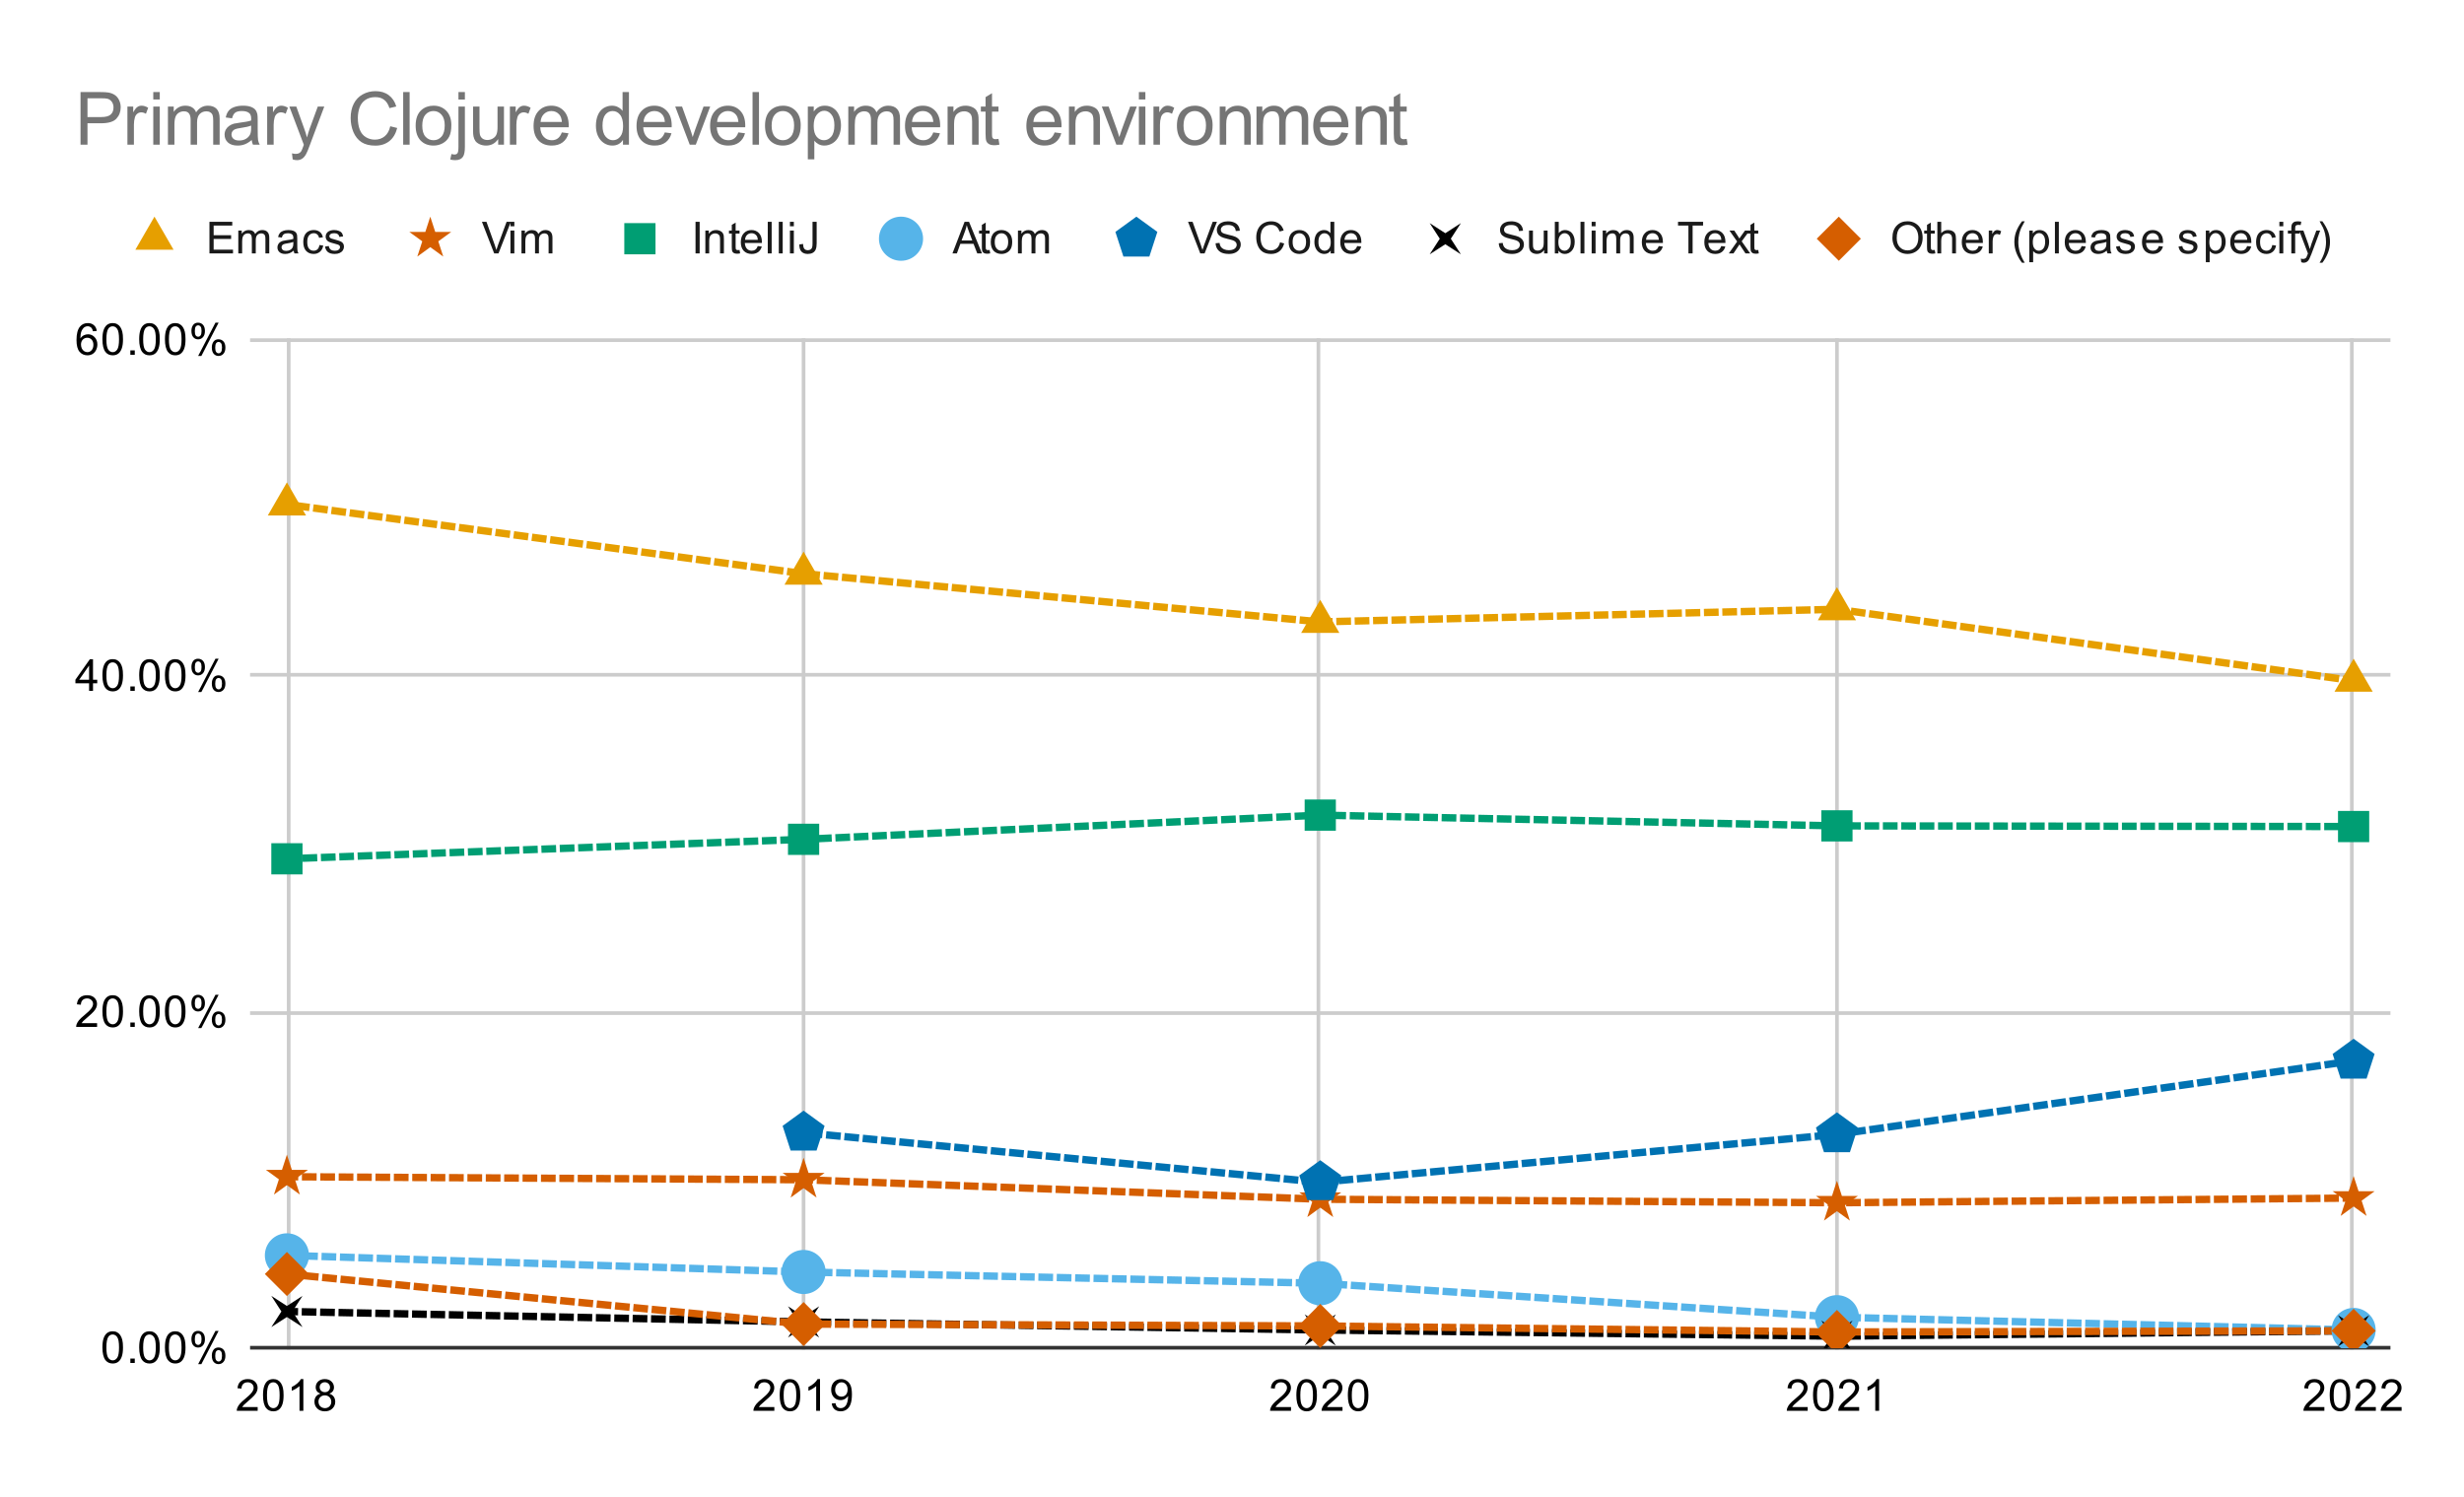<svg version="1.1" viewBox="0.0 0.0 670.0 407.0" fill="none" stroke="none" stroke-linecap="square" stroke-miterlimit="10" width="670" height="407" xmlns:xlink="http://www.w3.org/1999/xlink" xmlns="http://www.w3.org/2000/svg"><path fill="#ffffff" d="M0 0L670.0 0L670.0 407.0L0 407.0L0 0Z" fill-rule="nonzero"/><path stroke="#cccccc" stroke-width="1.0" stroke-linecap="butt" d="M78.5 92.5L78.5 366.5" fill-rule="nonzero"/><path stroke="#cccccc" stroke-width="1.0" stroke-linecap="butt" d="M218.5 92.5L218.5 366.5" fill-rule="nonzero"/><path stroke="#cccccc" stroke-width="1.0" stroke-linecap="butt" d="M358.5 92.5L358.5 366.5" fill-rule="nonzero"/><path stroke="#cccccc" stroke-width="1.0" stroke-linecap="butt" d="M499.5 92.5L499.5 366.5" fill-rule="nonzero"/><path stroke="#cccccc" stroke-width="1.0" stroke-linecap="butt" d="M639.5 92.5L639.5 366.5" fill-rule="nonzero"/><path stroke="#333333" stroke-width="1.0" stroke-linecap="butt" d="M68.5 366.5L649.5 366.5" fill-rule="nonzero"/><path stroke="#cccccc" stroke-width="1.0" stroke-linecap="butt" d="M68.5 275.5L649.5 275.5" fill-rule="nonzero"/><path stroke="#cccccc" stroke-width="1.0" stroke-linecap="butt" d="M68.5 183.5L649.5 183.5" fill-rule="nonzero"/><path stroke="#cccccc" stroke-width="1.0" stroke-linecap="butt" d="M68.5 92.5L649.5 92.5" fill-rule="nonzero"/><clipPath id="id_0"><path d="M68.35 92.483L649.65 92.483L649.65 366.65L68.35 366.65L68.35 92.483Z" clip-rule="nonzero"/></clipPath><path stroke="#e69f00" stroke-width="2.0" stroke-linecap="butt" stroke-dasharray="2.0,3.0" clip-path="url(#id_0)" d="M639.983 185.106L499.491 165.686L359.0 169.113L218.509 155.999L78.017 137.173" fill-rule="nonzero"/><path stroke="#d55e00" stroke-width="2.0" stroke-linecap="butt" stroke-dasharray="2.0,3.0" clip-path="url(#id_0)" d="M639.983 325.799L499.491 327.079L359.0 326.119L218.509 320.818L78.017 319.996" fill-rule="nonzero"/><path stroke="#009e73" stroke-width="2.0" stroke-linecap="butt" stroke-dasharray="2.0,3.0" clip-path="url(#id_0)" d="M639.983 224.769L499.491 224.586L359.0 221.662L218.509 228.242L78.017 233.542" fill-rule="nonzero"/><path stroke="#56b4e9" stroke-width="2.0" stroke-linecap="butt" stroke-dasharray="2.0,3.0" clip-path="url(#id_0)" d="M639.983 361.669L499.491 358.197L359.0 348.966L218.509 345.905L78.017 341.381" fill-rule="nonzero"/><path stroke="#0072b2" stroke-width="2.0" stroke-linecap="butt" stroke-dasharray="2.0,3.0" clip-path="url(#id_0)" d="M639.983 288.467L499.491 308.481L359.0 321.504L218.509 308.024" fill-rule="nonzero"/><path stroke="#000000" stroke-width="2.0" stroke-linecap="butt" stroke-dasharray="2.0,3.0" clip-path="url(#id_0)" d="M639.983 361.898L499.491 363.36L359.0 361.669L218.509 359.476L78.017 356.643" fill-rule="nonzero"/><path stroke="#d55e00" stroke-width="2.0" stroke-linecap="butt" stroke-dasharray="2.0,3.0" clip-path="url(#id_0)" d="M639.983 361.898L499.491 362.218L359.0 360.573L218.509 360.07L78.017 346.453" fill-rule="nonzero"/><path fill="#e69f00" clip-path="url(#id_0)" d="M639.983 179.106L645.179 188.106L634.786 188.106Z" fill-rule="nonzero"/><path fill="#e69f00" clip-path="url(#id_0)" d="M499.491 159.686L504.687 168.686L494.295 168.686Z" fill-rule="nonzero"/><path fill="#e69f00" clip-path="url(#id_0)" d="M359.0 163.113L364.196 172.113L353.804 172.113Z" fill-rule="nonzero"/><path fill="#e69f00" clip-path="url(#id_0)" d="M218.509 149.999L223.705 158.999L213.313 158.999Z" fill-rule="nonzero"/><path fill="#e69f00" clip-path="url(#id_0)" d="M78.017 131.173L83.214 140.173L72.821 140.173Z" fill-rule="nonzero"/><path fill="#d55e00" clip-path="url(#id_0)" d="M639.983 319.799L641.33 323.945L645.689 323.945L642.162 326.507L643.509 330.653L639.983 328.091L636.456 330.653L637.803 326.507L634.276 323.945L638.636 323.945Z" fill-rule="nonzero"/><path fill="#d55e00" clip-path="url(#id_0)" d="M499.491 321.079L500.838 325.225L505.198 325.225L501.671 327.787L503.018 331.933L499.491 329.37L495.965 331.933L497.312 327.787L493.785 325.225L498.144 325.225Z" fill-rule="nonzero"/><path fill="#d55e00" clip-path="url(#id_0)" d="M359.0 320.119L360.347 324.265L364.706 324.265L361.18 326.827L362.527 330.973L359.0 328.411L355.473 330.973L356.82 326.827L353.294 324.265L357.653 324.265Z" fill-rule="nonzero"/><path fill="#d55e00" clip-path="url(#id_0)" d="M218.509 314.818L219.856 318.964L224.215 318.964L220.688 321.527L222.035 325.673L218.509 323.11L214.982 325.673L216.329 321.527L212.802 318.964L217.162 318.964Z" fill-rule="nonzero"/><path fill="#d55e00" clip-path="url(#id_0)" d="M78.017 313.996L79.364 318.142L83.724 318.142L80.197 320.704L81.544 324.85L78.017 322.288L74.491 324.85L75.838 320.704L72.311 318.142L76.67 318.142Z" fill-rule="nonzero"/><path fill="#009e73" clip-path="url(#id_0)" d="M635.74 220.526L644.225 220.526L644.225 229.011L635.74 229.011Z" fill-rule="nonzero"/><path fill="#009e73" clip-path="url(#id_0)" d="M495.249 220.343L503.734 220.343L503.734 228.829L495.249 228.829Z" fill-rule="nonzero"/><path fill="#009e73" clip-path="url(#id_0)" d="M354.757 217.419L363.243 217.419L363.243 225.904L354.757 225.904Z" fill-rule="nonzero"/><path fill="#009e73" clip-path="url(#id_0)" d="M214.266 223.999L222.751 223.999L222.751 232.484L214.266 232.484Z" fill-rule="nonzero"/><path fill="#009e73" clip-path="url(#id_0)" d="M73.775 229.299L82.26 229.299L82.26 237.785L73.775 237.785Z" fill-rule="nonzero"/><path fill="#56b4e9" clip-path="url(#id_0)" d="M645.983 361.669C645.983 364.983 643.296 367.669 639.983 367.669C636.669 367.669 633.983 364.983 633.983 361.669C633.983 358.356 636.669 355.669 639.983 355.669C643.296 355.669 645.983 358.356 645.983 361.669Z" fill-rule="nonzero"/><path fill="#56b4e9" clip-path="url(#id_0)" d="M505.491 358.197C505.491 361.51 502.805 364.197 499.491 364.197C496.178 364.197 493.491 361.51 493.491 358.197C493.491 354.883 496.178 352.197 499.491 352.197C502.805 352.197 505.491 354.883 505.491 358.197Z" fill-rule="nonzero"/><path fill="#56b4e9" clip-path="url(#id_0)" d="M365.0 348.966C365.0 352.28 362.314 354.966 359.0 354.966C355.686 354.966 353.0 352.28 353.0 348.966C353.0 345.653 355.686 342.966 359.0 342.966C362.314 342.966 365.0 345.653 365.0 348.966Z" fill-rule="nonzero"/><path fill="#56b4e9" clip-path="url(#id_0)" d="M224.509 345.905C224.509 349.218 221.822 351.905 218.509 351.905C215.195 351.905 212.509 349.218 212.509 345.905C212.509 342.591 215.195 339.905 218.509 339.905C221.822 339.905 224.509 342.591 224.509 345.905Z" fill-rule="nonzero"/><path fill="#56b4e9" clip-path="url(#id_0)" d="M84.017 341.381C84.017 344.695 81.331 347.381 78.017 347.381C74.704 347.381 72.017 344.695 72.017 341.381C72.017 338.067 74.704 335.381 78.017 335.381C81.331 335.381 84.017 338.067 84.017 341.381Z" fill-rule="nonzero"/><path fill="#0072b2" clip-path="url(#id_0)" d="M639.983 282.467L645.689 286.613L643.509 293.321L636.456 293.321L634.276 286.613Z" fill-rule="nonzero"/><path fill="#0072b2" clip-path="url(#id_0)" d="M499.491 302.481L505.198 306.627L503.018 313.335L495.965 313.335L493.785 306.627Z" fill-rule="nonzero"/><path fill="#0072b2" clip-path="url(#id_0)" d="M359.0 315.504L364.706 319.65L362.527 326.358L355.473 326.358L353.294 319.65Z" fill-rule="nonzero"/><path fill="#0072b2" clip-path="url(#id_0)" d="M218.509 302.024L224.215 306.17L222.035 312.878L214.982 312.878L212.802 306.17Z" fill-rule="nonzero"/><path fill="#000000" clip-path="url(#id_0)" d="M635.74 357.655L639.983 360.398L644.225 357.655L641.483 361.898L644.225 366.14L639.983 363.398L635.74 366.14L638.483 361.898Z" fill-rule="nonzero"/><path fill="#000000" clip-path="url(#id_0)" d="M495.249 359.117L499.491 361.86L503.734 359.117L500.991 363.36L503.734 367.603L499.491 364.86L495.249 367.603L497.991 363.36Z" fill-rule="nonzero"/><path fill="#000000" clip-path="url(#id_0)" d="M354.757 357.427L359.0 360.169L363.243 357.427L360.5 361.669L363.243 365.912L359.0 363.169L354.757 365.912L357.5 361.669Z" fill-rule="nonzero"/><path fill="#000000" clip-path="url(#id_0)" d="M214.266 355.233L218.509 357.976L222.751 355.233L220.009 359.476L222.751 363.719L218.509 360.976L214.266 363.719L217.009 359.476Z" fill-rule="nonzero"/><path fill="#000000" clip-path="url(#id_0)" d="M73.775 352.4L78.017 355.143L82.26 352.4L79.517 356.643L82.26 360.886L78.017 358.143L73.775 360.886L76.517 356.643Z" fill-rule="nonzero"/><path fill="#d55e00" clip-path="url(#id_0)" d="M639.983 355.898L645.983 361.898L639.983 367.898L633.983 361.898Z" fill-rule="nonzero"/><path fill="#d55e00" clip-path="url(#id_0)" d="M499.491 356.218L505.491 362.218L499.491 368.218L493.491 362.218Z" fill-rule="nonzero"/><path fill="#d55e00" clip-path="url(#id_0)" d="M359.0 354.573L365.0 360.573L359.0 366.573L353.0 360.573Z" fill-rule="nonzero"/><path fill="#d55e00" clip-path="url(#id_0)" d="M218.509 354.07L224.509 360.07L218.509 366.07L212.509 360.07Z" fill-rule="nonzero"/><path fill="#d55e00" clip-path="url(#id_0)" d="M78.017 340.453L84.017 346.453L78.017 352.453L72.017 346.453Z" fill-rule="nonzero"/><path fill="#000000" d="M27.85 366.416Q27.85 364.884 28.163 363.962Q28.475 363.025 29.084 362.525Q29.709 362.025 30.647 362.025Q31.334 362.025 31.85 362.306Q32.381 362.587 32.725 363.119Q33.069 363.634 33.256 364.384Q33.444 365.134 33.444 366.416Q33.444 367.931 33.131 368.853Q32.834 369.775 32.209 370.291Q31.6 370.791 30.647 370.791Q29.413 370.791 28.694 369.9Q27.85 368.837 27.85 366.416ZM28.928 366.416Q28.928 368.525 29.428 369.228Q29.928 369.931 30.647 369.931Q31.381 369.931 31.866 369.228Q32.366 368.525 32.366 366.416Q32.366 364.291 31.866 363.603Q31.381 362.9 30.631 362.9Q29.913 362.9 29.475 363.509Q28.928 364.291 28.928 366.416ZM35.444 370.65L35.444 369.447L36.647 369.447L36.647 370.65L35.444 370.65ZM37.85 366.416Q37.85 364.884 38.163 363.962Q38.475 363.025 39.084 362.525Q39.709 362.025 40.647 362.025Q41.334 362.025 41.85 362.306Q42.381 362.587 42.725 363.119Q43.069 363.634 43.256 364.384Q43.444 365.134 43.444 366.416Q43.444 367.931 43.131 368.853Q42.834 369.775 42.209 370.291Q41.6 370.791 40.647 370.791Q39.413 370.791 38.694 369.9Q37.85 368.837 37.85 366.416ZM38.928 366.416Q38.928 368.525 39.428 369.228Q39.928 369.931 40.647 369.931Q41.381 369.931 41.866 369.228Q42.366 368.525 42.366 366.416Q42.366 364.291 41.866 363.603Q41.381 362.9 40.631 362.9Q39.913 362.9 39.475 363.509Q38.928 364.291 38.928 366.416ZM44.85 366.416Q44.85 364.884 45.163 363.962Q45.475 363.025 46.084 362.525Q46.709 362.025 47.647 362.025Q48.334 362.025 48.85 362.306Q49.381 362.587 49.725 363.119Q50.069 363.634 50.256 364.384Q50.444 365.134 50.444 366.416Q50.444 367.931 50.131 368.853Q49.834 369.775 49.209 370.291Q48.6 370.791 47.647 370.791Q46.413 370.791 45.694 369.9Q44.85 368.837 44.85 366.416ZM45.928 366.416Q45.928 368.525 46.428 369.228Q46.928 369.931 47.647 369.931Q48.381 369.931 48.866 369.228Q49.366 368.525 49.366 366.416Q49.366 364.291 48.866 363.603Q48.381 362.9 47.631 362.9Q46.913 362.9 46.475 363.509Q45.928 364.291 45.928 366.416ZM52.053 364.119Q52.053 363.197 52.506 362.556Q52.975 361.916 53.85 361.916Q54.663 361.916 55.194 362.494Q55.725 363.072 55.725 364.181Q55.725 365.275 55.178 365.869Q54.647 366.447 53.866 366.447Q53.084 366.447 52.569 365.869Q52.053 365.291 52.053 364.119ZM53.881 362.634Q53.491 362.634 53.225 362.978Q52.975 363.322 52.975 364.228Q52.975 365.056 53.225 365.4Q53.491 365.728 53.881 365.728Q54.288 365.728 54.538 365.384Q54.803 365.041 54.803 364.15Q54.803 363.306 54.538 362.978Q54.272 362.634 53.881 362.634ZM53.881 370.962L58.584 361.916L59.444 361.916L54.756 370.962L53.881 370.962ZM57.6 368.634Q57.6 367.712 58.053 367.072Q58.522 366.431 59.413 366.431Q60.225 366.431 60.756 367.009Q61.288 367.572 61.288 368.697Q61.288 369.791 60.741 370.384Q60.209 370.962 59.413 370.962Q58.647 370.962 58.116 370.384Q57.6 369.806 57.6 368.634ZM59.444 367.15Q59.038 367.15 58.772 367.494Q58.522 367.837 58.522 368.744Q58.522 369.556 58.788 369.9Q59.053 370.244 59.444 370.244Q59.834 370.244 60.1 369.9Q60.366 369.556 60.366 368.65Q60.366 367.822 60.1 367.494Q59.834 367.15 59.444 367.15Z" fill-rule="nonzero"/><path fill="#000000" d="M26.397 278.245L26.397 279.261L20.709 279.261Q20.709 278.886 20.834 278.527Q21.053 277.949 21.522 277.386Q22.006 276.824 22.913 276.089Q24.319 274.933 24.803 274.261Q25.303 273.589 25.303 272.995Q25.303 272.37 24.85 271.949Q24.397 271.511 23.678 271.511Q22.913 271.511 22.459 271.964Q22.006 272.417 21.991 273.23L20.913 273.12Q21.022 271.902 21.741 271.277Q22.475 270.636 23.709 270.636Q24.944 270.636 25.663 271.324Q26.381 272.011 26.381 273.027Q26.381 273.542 26.163 274.042Q25.959 274.527 25.459 275.089Q24.975 275.636 23.85 276.589Q22.897 277.386 22.616 277.683Q22.35 277.964 22.178 278.245L26.397 278.245ZM27.85 275.027Q27.85 273.495 28.163 272.574Q28.475 271.636 29.084 271.136Q29.709 270.636 30.647 270.636Q31.334 270.636 31.85 270.917Q32.381 271.199 32.725 271.73Q33.069 272.245 33.256 272.995Q33.444 273.745 33.444 275.027Q33.444 276.542 33.131 277.464Q32.834 278.386 32.209 278.902Q31.6 279.402 30.647 279.402Q29.413 279.402 28.694 278.511Q27.85 277.449 27.85 275.027ZM28.928 275.027Q28.928 277.136 29.428 277.839Q29.928 278.542 30.647 278.542Q31.381 278.542 31.866 277.839Q32.366 277.136 32.366 275.027Q32.366 272.902 31.866 272.214Q31.381 271.511 30.631 271.511Q29.913 271.511 29.475 272.12Q28.928 272.902 28.928 275.027ZM35.444 279.261L35.444 278.058L36.647 278.058L36.647 279.261L35.444 279.261ZM37.85 275.027Q37.85 273.495 38.163 272.574Q38.475 271.636 39.084 271.136Q39.709 270.636 40.647 270.636Q41.334 270.636 41.85 270.917Q42.381 271.199 42.725 271.73Q43.069 272.245 43.256 272.995Q43.444 273.745 43.444 275.027Q43.444 276.542 43.131 277.464Q42.834 278.386 42.209 278.902Q41.6 279.402 40.647 279.402Q39.413 279.402 38.694 278.511Q37.85 277.449 37.85 275.027ZM38.928 275.027Q38.928 277.136 39.428 277.839Q39.928 278.542 40.647 278.542Q41.381 278.542 41.866 277.839Q42.366 277.136 42.366 275.027Q42.366 272.902 41.866 272.214Q41.381 271.511 40.631 271.511Q39.913 271.511 39.475 272.12Q38.928 272.902 38.928 275.027ZM44.85 275.027Q44.85 273.495 45.163 272.574Q45.475 271.636 46.084 271.136Q46.709 270.636 47.647 270.636Q48.334 270.636 48.85 270.917Q49.381 271.199 49.725 271.73Q50.069 272.245 50.256 272.995Q50.444 273.745 50.444 275.027Q50.444 276.542 50.131 277.464Q49.834 278.386 49.209 278.902Q48.6 279.402 47.647 279.402Q46.413 279.402 45.694 278.511Q44.85 277.449 44.85 275.027ZM45.928 275.027Q45.928 277.136 46.428 277.839Q46.928 278.542 47.647 278.542Q48.381 278.542 48.866 277.839Q49.366 277.136 49.366 275.027Q49.366 272.902 48.866 272.214Q48.381 271.511 47.631 271.511Q46.913 271.511 46.475 272.12Q45.928 272.902 45.928 275.027ZM52.053 272.73Q52.053 271.808 52.506 271.167Q52.975 270.527 53.85 270.527Q54.663 270.527 55.194 271.105Q55.725 271.683 55.725 272.792Q55.725 273.886 55.178 274.48Q54.647 275.058 53.866 275.058Q53.084 275.058 52.569 274.48Q52.053 273.902 52.053 272.73ZM53.881 271.245Q53.491 271.245 53.225 271.589Q52.975 271.933 52.975 272.839Q52.975 273.667 53.225 274.011Q53.491 274.339 53.881 274.339Q54.288 274.339 54.538 273.995Q54.803 273.652 54.803 272.761Q54.803 271.917 54.538 271.589Q54.272 271.245 53.881 271.245ZM53.881 279.574L58.584 270.527L59.444 270.527L54.756 279.574L53.881 279.574ZM57.6 277.245Q57.6 276.324 58.053 275.683Q58.522 275.042 59.413 275.042Q60.225 275.042 60.756 275.62Q61.288 276.183 61.288 277.308Q61.288 278.402 60.741 278.995Q60.209 279.574 59.413 279.574Q58.647 279.574 58.116 278.995Q57.6 278.417 57.6 277.245ZM59.444 275.761Q59.038 275.761 58.772 276.105Q58.522 276.449 58.522 277.355Q58.522 278.167 58.788 278.511Q59.053 278.855 59.444 278.855Q59.834 278.855 60.1 278.511Q60.366 278.167 60.366 277.261Q60.366 276.433 60.1 276.105Q59.834 275.761 59.444 275.761Z" fill-rule="nonzero"/><path fill="#000000" d="M24.225 187.872L24.225 185.81L20.506 185.81L20.506 184.841L24.428 179.278L25.288 179.278L25.288 184.841L26.444 184.841L26.444 185.81L25.288 185.81L25.288 187.872L24.225 187.872ZM24.225 184.841L24.225 180.982L21.538 184.841L24.225 184.841ZM27.85 183.638Q27.85 182.107 28.163 181.185Q28.475 180.247 29.084 179.747Q29.709 179.247 30.647 179.247Q31.334 179.247 31.85 179.528Q32.381 179.81 32.725 180.341Q33.069 180.857 33.256 181.607Q33.444 182.357 33.444 183.638Q33.444 185.153 33.131 186.075Q32.834 186.997 32.209 187.513Q31.6 188.013 30.647 188.013Q29.413 188.013 28.694 187.122Q27.85 186.06 27.85 183.638ZM28.928 183.638Q28.928 185.747 29.428 186.45Q29.928 187.153 30.647 187.153Q31.381 187.153 31.866 186.45Q32.366 185.747 32.366 183.638Q32.366 181.513 31.866 180.825Q31.381 180.122 30.631 180.122Q29.913 180.122 29.475 180.732Q28.928 181.513 28.928 183.638ZM35.444 187.872L35.444 186.669L36.647 186.669L36.647 187.872L35.444 187.872ZM37.85 183.638Q37.85 182.107 38.163 181.185Q38.475 180.247 39.084 179.747Q39.709 179.247 40.647 179.247Q41.334 179.247 41.85 179.528Q42.381 179.81 42.725 180.341Q43.069 180.857 43.256 181.607Q43.444 182.357 43.444 183.638Q43.444 185.153 43.131 186.075Q42.834 186.997 42.209 187.513Q41.6 188.013 40.647 188.013Q39.413 188.013 38.694 187.122Q37.85 186.06 37.85 183.638ZM38.928 183.638Q38.928 185.747 39.428 186.45Q39.928 187.153 40.647 187.153Q41.381 187.153 41.866 186.45Q42.366 185.747 42.366 183.638Q42.366 181.513 41.866 180.825Q41.381 180.122 40.631 180.122Q39.913 180.122 39.475 180.732Q38.928 181.513 38.928 183.638ZM44.85 183.638Q44.85 182.107 45.163 181.185Q45.475 180.247 46.084 179.747Q46.709 179.247 47.647 179.247Q48.334 179.247 48.85 179.528Q49.381 179.81 49.725 180.341Q50.069 180.857 50.256 181.607Q50.444 182.357 50.444 183.638Q50.444 185.153 50.131 186.075Q49.834 186.997 49.209 187.513Q48.6 188.013 47.647 188.013Q46.413 188.013 45.694 187.122Q44.85 186.06 44.85 183.638ZM45.928 183.638Q45.928 185.747 46.428 186.45Q46.928 187.153 47.647 187.153Q48.381 187.153 48.866 186.45Q49.366 185.747 49.366 183.638Q49.366 181.513 48.866 180.825Q48.381 180.122 47.631 180.122Q46.913 180.122 46.475 180.732Q45.928 181.513 45.928 183.638ZM52.053 181.341Q52.053 180.419 52.506 179.778Q52.975 179.138 53.85 179.138Q54.663 179.138 55.194 179.716Q55.725 180.294 55.725 181.403Q55.725 182.497 55.178 183.091Q54.647 183.669 53.866 183.669Q53.084 183.669 52.569 183.091Q52.053 182.513 52.053 181.341ZM53.881 179.857Q53.491 179.857 53.225 180.2Q52.975 180.544 52.975 181.45Q52.975 182.278 53.225 182.622Q53.491 182.95 53.881 182.95Q54.288 182.95 54.538 182.607Q54.803 182.263 54.803 181.372Q54.803 180.528 54.538 180.2Q54.272 179.857 53.881 179.857ZM53.881 188.185L58.584 179.138L59.444 179.138L54.756 188.185L53.881 188.185ZM57.6 185.857Q57.6 184.935 58.053 184.294Q58.522 183.653 59.413 183.653Q60.225 183.653 60.756 184.232Q61.288 184.794 61.288 185.919Q61.288 187.013 60.741 187.607Q60.209 188.185 59.413 188.185Q58.647 188.185 58.116 187.607Q57.6 187.028 57.6 185.857ZM59.444 184.372Q59.038 184.372 58.772 184.716Q58.522 185.06 58.522 185.966Q58.522 186.778 58.788 187.122Q59.053 187.466 59.444 187.466Q59.834 187.466 60.1 187.122Q60.366 186.778 60.366 185.872Q60.366 185.044 60.1 184.716Q59.834 184.372 59.444 184.372Z" fill-rule="nonzero"/><path fill="#000000" d="M26.319 89.999L25.272 90.077Q25.131 89.452 24.881 89.171Q24.444 88.718 23.819 88.718Q23.319 88.718 22.928 88.999Q22.444 89.374 22.147 90.077Q21.866 90.765 21.85 92.046Q22.225 91.468 22.772 91.186Q23.334 90.905 23.944 90.905Q24.991 90.905 25.725 91.686Q26.475 92.468 26.475 93.686Q26.475 94.499 26.116 95.202Q25.772 95.89 25.163 96.265Q24.553 96.624 23.788 96.624Q22.459 96.624 21.631 95.655Q20.803 94.686 20.803 92.468Q20.803 89.968 21.725 88.843Q22.522 87.858 23.881 87.858Q24.897 87.858 25.538 88.436Q26.194 88.999 26.319 89.999ZM22.022 93.702Q22.022 94.249 22.241 94.749Q22.475 95.233 22.881 95.499Q23.303 95.765 23.772 95.765Q24.428 95.765 24.913 95.233Q25.397 94.686 25.397 93.765Q25.397 92.874 24.913 92.358Q24.444 91.843 23.725 91.843Q23.006 91.843 22.506 92.358Q22.022 92.874 22.022 93.702ZM27.85 92.249Q27.85 90.718 28.163 89.796Q28.475 88.858 29.084 88.358Q29.709 87.858 30.647 87.858Q31.334 87.858 31.85 88.14Q32.381 88.421 32.725 88.952Q33.069 89.468 33.256 90.218Q33.444 90.968 33.444 92.249Q33.444 93.765 33.131 94.686Q32.834 95.608 32.209 96.124Q31.6 96.624 30.647 96.624Q29.413 96.624 28.694 95.733Q27.85 94.671 27.85 92.249ZM28.928 92.249Q28.928 94.358 29.428 95.061Q29.928 95.765 30.647 95.765Q31.381 95.765 31.866 95.061Q32.366 94.358 32.366 92.249Q32.366 90.124 31.866 89.436Q31.381 88.733 30.631 88.733Q29.913 88.733 29.475 89.343Q28.928 90.124 28.928 92.249ZM35.444 96.483L35.444 95.28L36.647 95.28L36.647 96.483L35.444 96.483ZM37.85 92.249Q37.85 90.718 38.163 89.796Q38.475 88.858 39.084 88.358Q39.709 87.858 40.647 87.858Q41.334 87.858 41.85 88.14Q42.381 88.421 42.725 88.952Q43.069 89.468 43.256 90.218Q43.444 90.968 43.444 92.249Q43.444 93.765 43.131 94.686Q42.834 95.608 42.209 96.124Q41.6 96.624 40.647 96.624Q39.413 96.624 38.694 95.733Q37.85 94.671 37.85 92.249ZM38.928 92.249Q38.928 94.358 39.428 95.061Q39.928 95.765 40.647 95.765Q41.381 95.765 41.866 95.061Q42.366 94.358 42.366 92.249Q42.366 90.124 41.866 89.436Q41.381 88.733 40.631 88.733Q39.913 88.733 39.475 89.343Q38.928 90.124 38.928 92.249ZM44.85 92.249Q44.85 90.718 45.163 89.796Q45.475 88.858 46.084 88.358Q46.709 87.858 47.647 87.858Q48.334 87.858 48.85 88.14Q49.381 88.421 49.725 88.952Q50.069 89.468 50.256 90.218Q50.444 90.968 50.444 92.249Q50.444 93.765 50.131 94.686Q49.834 95.608 49.209 96.124Q48.6 96.624 47.647 96.624Q46.413 96.624 45.694 95.733Q44.85 94.671 44.85 92.249ZM45.928 92.249Q45.928 94.358 46.428 95.061Q46.928 95.765 47.647 95.765Q48.381 95.765 48.866 95.061Q49.366 94.358 49.366 92.249Q49.366 90.124 48.866 89.436Q48.381 88.733 47.631 88.733Q46.913 88.733 46.475 89.343Q45.928 90.124 45.928 92.249ZM52.053 89.952Q52.053 89.03 52.506 88.39Q52.975 87.749 53.85 87.749Q54.663 87.749 55.194 88.327Q55.725 88.905 55.725 90.015Q55.725 91.108 55.178 91.702Q54.647 92.28 53.866 92.28Q53.084 92.28 52.569 91.702Q52.053 91.124 52.053 89.952ZM53.881 88.468Q53.491 88.468 53.225 88.811Q52.975 89.155 52.975 90.061Q52.975 90.89 53.225 91.233Q53.491 91.561 53.881 91.561Q54.288 91.561 54.538 91.218Q54.803 90.874 54.803 89.983Q54.803 89.14 54.538 88.811Q54.272 88.468 53.881 88.468ZM53.881 96.796L58.584 87.749L59.444 87.749L54.756 96.796L53.881 96.796ZM57.6 94.468Q57.6 93.546 58.053 92.905Q58.522 92.265 59.413 92.265Q60.225 92.265 60.756 92.843Q61.288 93.405 61.288 94.53Q61.288 95.624 60.741 96.218Q60.209 96.796 59.413 96.796Q58.647 96.796 58.116 96.218Q57.6 95.64 57.6 94.468ZM59.444 92.983Q59.038 92.983 58.772 93.327Q58.522 93.671 58.522 94.577Q58.522 95.39 58.788 95.733Q59.053 96.077 59.444 96.077Q59.834 96.077 60.1 95.733Q60.366 95.39 60.366 94.483Q60.366 93.655 60.1 93.327Q59.834 92.983 59.444 92.983Z" fill-rule="nonzero"/><path fill="#000000" d="M70.064 382.634L70.064 383.65L64.377 383.65Q64.377 383.275 64.502 382.916Q64.721 382.337 65.189 381.775Q65.674 381.212 66.58 380.478Q67.986 379.322 68.471 378.65Q68.971 377.978 68.971 377.384Q68.971 376.759 68.517 376.337Q68.064 375.9 67.346 375.9Q66.58 375.9 66.127 376.353Q65.674 376.806 65.658 377.619L64.58 377.509Q64.689 376.291 65.408 375.666Q66.142 375.025 67.377 375.025Q68.611 375.025 69.33 375.712Q70.049 376.4 70.049 377.416Q70.049 377.931 69.83 378.431Q69.627 378.916 69.127 379.478Q68.642 380.025 67.517 380.978Q66.564 381.775 66.283 382.072Q66.017 382.353 65.846 382.634L70.064 382.634ZM71.517 379.416Q71.517 377.884 71.83 376.962Q72.142 376.025 72.752 375.525Q73.377 375.025 74.314 375.025Q75.002 375.025 75.517 375.306Q76.049 375.587 76.392 376.119Q76.736 376.634 76.924 377.384Q77.111 378.134 77.111 379.416Q77.111 380.931 76.799 381.853Q76.502 382.775 75.877 383.291Q75.267 383.791 74.314 383.791Q73.08 383.791 72.361 382.9Q71.517 381.837 71.517 379.416ZM72.596 379.416Q72.596 381.525 73.096 382.228Q73.596 382.931 74.314 382.931Q75.049 382.931 75.533 382.228Q76.033 381.525 76.033 379.416Q76.033 377.291 75.533 376.603Q75.049 375.9 74.299 375.9Q73.58 375.9 73.142 376.509Q72.596 377.291 72.596 379.416ZM82.486 383.65L81.439 383.65L81.439 376.931Q81.049 377.291 80.424 377.666Q79.814 378.025 79.33 378.197L79.33 377.181Q80.205 376.759 80.861 376.181Q81.533 375.587 81.814 375.025L82.486 375.025L82.486 383.65ZM87.142 378.994Q86.486 378.744 86.158 378.306Q85.846 377.853 85.846 377.244Q85.846 376.306 86.517 375.666Q87.205 375.025 88.314 375.025Q89.439 375.025 90.127 375.681Q90.814 376.337 90.814 377.275Q90.814 377.869 90.502 378.306Q90.189 378.744 89.549 378.994Q90.346 379.244 90.752 379.822Q91.158 380.4 91.158 381.197Q91.158 382.291 90.377 383.041Q89.611 383.791 88.33 383.791Q87.064 383.791 86.283 383.041Q85.502 382.291 85.502 381.166Q85.502 380.322 85.924 379.759Q86.361 379.197 87.142 378.994ZM86.924 377.197Q86.924 377.806 87.314 378.197Q87.721 378.587 88.346 378.587Q88.955 378.587 89.346 378.212Q89.736 377.822 89.736 377.259Q89.736 376.681 89.33 376.291Q88.924 375.884 88.33 375.884Q87.721 375.884 87.314 376.275Q86.924 376.666 86.924 377.197ZM86.596 381.166Q86.596 381.619 86.799 382.041Q87.017 382.462 87.439 382.697Q87.861 382.931 88.346 382.931Q89.096 382.931 89.58 382.447Q90.08 381.962 90.08 381.212Q90.08 380.447 89.58 379.947Q89.08 379.447 88.314 379.447Q87.564 379.447 87.08 379.947Q86.596 380.431 86.596 381.166Z" fill-rule="nonzero"/><path fill="#000000" d="M210.556 382.634L210.556 383.65L204.868 383.65Q204.868 383.275 204.993 382.916Q205.212 382.337 205.681 381.775Q206.165 381.212 207.071 380.478Q208.477 379.322 208.962 378.65Q209.462 377.978 209.462 377.384Q209.462 376.759 209.009 376.337Q208.556 375.9 207.837 375.9Q207.071 375.9 206.618 376.353Q206.165 376.806 206.149 377.619L205.071 377.509Q205.181 376.291 205.899 375.666Q206.634 375.025 207.868 375.025Q209.102 375.025 209.821 375.712Q210.54 376.4 210.54 377.416Q210.54 377.931 210.321 378.431Q210.118 378.916 209.618 379.478Q209.134 380.025 208.009 380.978Q207.056 381.775 206.774 382.072Q206.509 382.353 206.337 382.634L210.556 382.634ZM212.009 379.416Q212.009 377.884 212.321 376.962Q212.634 376.025 213.243 375.525Q213.868 375.025 214.806 375.025Q215.493 375.025 216.009 375.306Q216.54 375.587 216.884 376.119Q217.227 376.634 217.415 377.384Q217.602 378.134 217.602 379.416Q217.602 380.931 217.29 381.853Q216.993 382.775 216.368 383.291Q215.759 383.791 214.806 383.791Q213.571 383.791 212.852 382.9Q212.009 381.837 212.009 379.416ZM213.087 379.416Q213.087 381.525 213.587 382.228Q214.087 382.931 214.806 382.931Q215.54 382.931 216.024 382.228Q216.524 381.525 216.524 379.416Q216.524 377.291 216.024 376.603Q215.54 375.9 214.79 375.9Q214.071 375.9 213.634 376.509Q213.087 377.291 213.087 379.416ZM222.977 383.65L221.931 383.65L221.931 376.931Q221.54 377.291 220.915 377.666Q220.306 378.025 219.821 378.197L219.821 377.181Q220.696 376.759 221.352 376.181Q222.024 375.587 222.306 375.025L222.977 375.025L222.977 383.65ZM226.165 381.666L227.181 381.572Q227.306 382.291 227.665 382.619Q228.04 382.931 228.602 382.931Q229.087 382.931 229.446 382.712Q229.821 382.478 230.056 382.119Q230.29 381.744 230.446 381.119Q230.602 380.478 230.602 379.822Q230.602 379.744 230.602 379.603Q230.29 380.103 229.743 380.431Q229.196 380.744 228.556 380.744Q227.477 380.744 226.743 379.978Q226.009 379.197 226.009 377.931Q226.009 376.619 226.774 375.822Q227.556 375.025 228.712 375.025Q229.54 375.025 230.227 375.478Q230.931 375.931 231.29 376.775Q231.649 377.603 231.649 379.181Q231.649 380.822 231.29 381.806Q230.946 382.775 230.227 383.291Q229.524 383.791 228.587 383.791Q227.571 383.791 226.931 383.244Q226.29 382.681 226.165 381.666ZM230.477 377.869Q230.477 376.962 229.993 376.431Q229.524 375.9 228.837 375.9Q228.134 375.9 227.602 376.478Q227.087 377.041 227.087 377.962Q227.087 378.775 227.587 379.291Q228.087 379.806 228.806 379.806Q229.54 379.806 230.009 379.291Q230.477 378.775 230.477 377.869Z" fill-rule="nonzero"/><path fill="#000000" d="M351.047 382.634L351.047 383.65L345.359 383.65Q345.359 383.275 345.484 382.916Q345.703 382.337 346.172 381.775Q346.656 381.212 347.562 380.478Q348.969 379.322 349.453 378.65Q349.953 377.978 349.953 377.384Q349.953 376.759 349.5 376.337Q349.047 375.9 348.328 375.9Q347.562 375.9 347.109 376.353Q346.656 376.806 346.641 377.619L345.562 377.509Q345.672 376.291 346.391 375.666Q347.125 375.025 348.359 375.025Q349.594 375.025 350.312 375.712Q351.031 376.4 351.031 377.416Q351.031 377.931 350.812 378.431Q350.609 378.916 350.109 379.478Q349.625 380.025 348.5 380.978Q347.547 381.775 347.266 382.072Q347.0 382.353 346.828 382.634L351.047 382.634ZM352.5 379.416Q352.5 377.884 352.812 376.962Q353.125 376.025 353.734 375.525Q354.359 375.025 355.297 375.025Q355.984 375.025 356.5 375.306Q357.031 375.587 357.375 376.119Q357.719 376.634 357.906 377.384Q358.094 378.134 358.094 379.416Q358.094 380.931 357.781 381.853Q357.484 382.775 356.859 383.291Q356.25 383.791 355.297 383.791Q354.062 383.791 353.344 382.9Q352.5 381.837 352.5 379.416ZM353.578 379.416Q353.578 381.525 354.078 382.228Q354.578 382.931 355.297 382.931Q356.031 382.931 356.516 382.228Q357.016 381.525 357.016 379.416Q357.016 377.291 356.516 376.603Q356.031 375.9 355.281 375.9Q354.562 375.9 354.125 376.509Q353.578 377.291 353.578 379.416ZM365.047 382.634L365.047 383.65L359.359 383.65Q359.359 383.275 359.484 382.916Q359.703 382.337 360.172 381.775Q360.656 381.212 361.562 380.478Q362.969 379.322 363.453 378.65Q363.953 377.978 363.953 377.384Q363.953 376.759 363.5 376.337Q363.047 375.9 362.328 375.9Q361.562 375.9 361.109 376.353Q360.656 376.806 360.641 377.619L359.562 377.509Q359.672 376.291 360.391 375.666Q361.125 375.025 362.359 375.025Q363.594 375.025 364.312 375.712Q365.031 376.4 365.031 377.416Q365.031 377.931 364.812 378.431Q364.609 378.916 364.109 379.478Q363.625 380.025 362.5 380.978Q361.547 381.775 361.266 382.072Q361.0 382.353 360.828 382.634L365.047 382.634ZM366.5 379.416Q366.5 377.884 366.812 376.962Q367.125 376.025 367.734 375.525Q368.359 375.025 369.297 375.025Q369.984 375.025 370.5 375.306Q371.031 375.587 371.375 376.119Q371.719 376.634 371.906 377.384Q372.094 378.134 372.094 379.416Q372.094 380.931 371.781 381.853Q371.484 382.775 370.859 383.291Q370.25 383.791 369.297 383.791Q368.062 383.791 367.344 382.9Q366.5 381.837 366.5 379.416ZM367.578 379.416Q367.578 381.525 368.078 382.228Q368.578 382.931 369.297 382.931Q370.031 382.931 370.516 382.228Q371.016 381.525 371.016 379.416Q371.016 377.291 370.516 376.603Q370.031 375.9 369.281 375.9Q368.562 375.9 368.125 376.509Q367.578 377.291 367.578 379.416Z" fill-rule="nonzero"/><path fill="#000000" d="M491.538 382.634L491.538 383.65L485.851 383.65Q485.851 383.275 485.976 382.916Q486.194 382.337 486.663 381.775Q487.148 381.212 488.054 380.478Q489.46 379.322 489.944 378.65Q490.444 377.978 490.444 377.384Q490.444 376.759 489.991 376.337Q489.538 375.9 488.819 375.9Q488.054 375.9 487.601 376.353Q487.148 376.806 487.132 377.619L486.054 377.509Q486.163 376.291 486.882 375.666Q487.616 375.025 488.851 375.025Q490.085 375.025 490.804 375.712Q491.523 376.4 491.523 377.416Q491.523 377.931 491.304 378.431Q491.101 378.916 490.601 379.478Q490.116 380.025 488.991 380.978Q488.038 381.775 487.757 382.072Q487.491 382.353 487.319 382.634L491.538 382.634ZM492.991 379.416Q492.991 377.884 493.304 376.962Q493.616 376.025 494.226 375.525Q494.851 375.025 495.788 375.025Q496.476 375.025 496.991 375.306Q497.523 375.587 497.866 376.119Q498.21 376.634 498.398 377.384Q498.585 378.134 498.585 379.416Q498.585 380.931 498.273 381.853Q497.976 382.775 497.351 383.291Q496.741 383.791 495.788 383.791Q494.554 383.791 493.835 382.9Q492.991 381.837 492.991 379.416ZM494.069 379.416Q494.069 381.525 494.569 382.228Q495.069 382.931 495.788 382.931Q496.523 382.931 497.007 382.228Q497.507 381.525 497.507 379.416Q497.507 377.291 497.007 376.603Q496.523 375.9 495.773 375.9Q495.054 375.9 494.616 376.509Q494.069 377.291 494.069 379.416ZM505.538 382.634L505.538 383.65L499.851 383.65Q499.851 383.275 499.976 382.916Q500.194 382.337 500.663 381.775Q501.148 381.212 502.054 380.478Q503.46 379.322 503.944 378.65Q504.444 377.978 504.444 377.384Q504.444 376.759 503.991 376.337Q503.538 375.9 502.819 375.9Q502.054 375.9 501.601 376.353Q501.148 376.806 501.132 377.619L500.054 377.509Q500.163 376.291 500.882 375.666Q501.616 375.025 502.851 375.025Q504.085 375.025 504.804 375.712Q505.523 376.4 505.523 377.416Q505.523 377.931 505.304 378.431Q505.101 378.916 504.601 379.478Q504.116 380.025 502.991 380.978Q502.038 381.775 501.757 382.072Q501.491 382.353 501.319 382.634L505.538 382.634ZM510.96 383.65L509.913 383.65L509.913 376.931Q509.523 377.291 508.898 377.666Q508.288 378.025 507.804 378.197L507.804 377.181Q508.679 376.759 509.335 376.181Q510.007 375.587 510.288 375.025L510.96 375.025L510.96 383.65Z" fill-rule="nonzero"/><path fill="#000000" d="M632.029 382.634L632.029 383.65L626.342 383.65Q626.342 383.275 626.467 382.916Q626.686 382.337 627.154 381.775Q627.639 381.212 628.545 380.478Q629.951 379.322 630.436 378.65Q630.936 377.978 630.936 377.384Q630.936 376.759 630.483 376.337Q630.029 375.9 629.311 375.9Q628.545 375.9 628.092 376.353Q627.639 376.806 627.623 377.619L626.545 377.509Q626.654 376.291 627.373 375.666Q628.108 375.025 629.342 375.025Q630.576 375.025 631.295 375.712Q632.014 376.4 632.014 377.416Q632.014 377.931 631.795 378.431Q631.592 378.916 631.092 379.478Q630.608 380.025 629.483 380.978Q628.529 381.775 628.248 382.072Q627.983 382.353 627.811 382.634L632.029 382.634ZM633.483 379.416Q633.483 377.884 633.795 376.962Q634.108 376.025 634.717 375.525Q635.342 375.025 636.279 375.025Q636.967 375.025 637.483 375.306Q638.014 375.587 638.358 376.119Q638.701 376.634 638.889 377.384Q639.076 378.134 639.076 379.416Q639.076 380.931 638.764 381.853Q638.467 382.775 637.842 383.291Q637.233 383.791 636.279 383.791Q635.045 383.791 634.326 382.9Q633.483 381.837 633.483 379.416ZM634.561 379.416Q634.561 381.525 635.061 382.228Q635.561 382.931 636.279 382.931Q637.014 382.931 637.498 382.228Q637.998 381.525 637.998 379.416Q637.998 377.291 637.498 376.603Q637.014 375.9 636.264 375.9Q635.545 375.9 635.108 376.509Q634.561 377.291 634.561 379.416ZM646.029 382.634L646.029 383.65L640.342 383.65Q640.342 383.275 640.467 382.916Q640.686 382.337 641.154 381.775Q641.639 381.212 642.545 380.478Q643.951 379.322 644.436 378.65Q644.936 377.978 644.936 377.384Q644.936 376.759 644.483 376.337Q644.029 375.9 643.311 375.9Q642.545 375.9 642.092 376.353Q641.639 376.806 641.623 377.619L640.545 377.509Q640.654 376.291 641.373 375.666Q642.108 375.025 643.342 375.025Q644.576 375.025 645.295 375.712Q646.014 376.4 646.014 377.416Q646.014 377.931 645.795 378.431Q645.592 378.916 645.092 379.478Q644.608 380.025 643.483 380.978Q642.529 381.775 642.248 382.072Q641.983 382.353 641.811 382.634L646.029 382.634ZM653.029 382.634L653.029 383.65L647.342 383.65Q647.342 383.275 647.467 382.916Q647.686 382.337 648.154 381.775Q648.639 381.212 649.545 380.478Q650.951 379.322 651.436 378.65Q651.936 377.978 651.936 377.384Q651.936 376.759 651.483 376.337Q651.029 375.9 650.311 375.9Q649.545 375.9 649.092 376.353Q648.639 376.806 648.623 377.619L647.545 377.509Q647.654 376.291 648.373 375.666Q649.108 375.025 650.342 375.025Q651.576 375.025 652.295 375.712Q653.014 376.4 653.014 377.416Q653.014 377.931 652.795 378.431Q652.592 378.916 652.092 379.478Q651.608 380.025 650.483 380.978Q649.529 381.775 649.248 382.072Q648.983 382.353 648.811 382.634L653.029 382.634Z" fill-rule="nonzero"/><path fill="#e69f00" d="M42.0 58.917L47.196 67.917L36.804 67.917Z" fill-rule="nonzero"/><path fill="#1a1a1a" d="M56.953 68.917L56.953 60.323L63.156 60.323L63.156 61.339L58.094 61.339L58.094 63.964L62.844 63.964L62.844 64.979L58.094 64.979L58.094 67.901L63.359 67.901L63.359 68.917L56.953 68.917ZM64.797 68.917L64.797 62.698L65.734 62.698L65.734 63.573Q66.031 63.104 66.516 62.839Q67.0 62.557 67.625 62.557Q68.312 62.557 68.75 62.839Q69.203 63.12 69.375 63.635Q70.125 62.557 71.297 62.557Q72.234 62.557 72.719 63.073Q73.219 63.573 73.219 64.651L73.219 68.917L72.172 68.917L72.172 64.995Q72.172 64.37 72.062 64.089Q71.969 63.807 71.703 63.635Q71.438 63.464 71.062 63.464Q70.406 63.464 69.969 63.901Q69.547 64.339 69.547 65.307L69.547 68.917L68.484 68.917L68.484 64.87Q68.484 64.167 68.219 63.823Q67.969 63.464 67.391 63.464Q66.938 63.464 66.562 63.698Q66.188 63.932 66.016 64.385Q65.844 64.839 65.844 65.682L65.844 68.917L64.797 68.917ZM79.859 68.151Q79.266 68.651 78.719 68.854Q78.188 69.057 77.562 69.057Q76.531 69.057 75.984 68.557Q75.438 68.057 75.438 67.276Q75.438 66.823 75.641 66.448Q75.844 66.057 76.188 65.839Q76.531 65.604 76.953 65.495Q77.25 65.401 77.891 65.323Q79.156 65.182 79.766 64.964Q79.766 64.745 79.766 64.698Q79.766 64.042 79.469 63.776Q79.062 63.432 78.266 63.432Q77.531 63.432 77.172 63.698Q76.812 63.948 76.641 64.604L75.609 64.464Q75.75 63.807 76.078 63.401Q76.406 62.995 77.016 62.776Q77.625 62.557 78.422 62.557Q79.219 62.557 79.719 62.745Q80.219 62.932 80.453 63.214Q80.688 63.495 80.781 63.932Q80.828 64.198 80.828 64.901L80.828 66.307Q80.828 67.776 80.891 68.167Q80.969 68.557 81.172 68.917L80.062 68.917Q79.906 68.589 79.859 68.151ZM79.766 65.792Q79.188 66.026 78.047 66.198Q77.391 66.292 77.125 66.417Q76.859 66.526 76.703 66.745Q76.562 66.964 76.562 67.245Q76.562 67.667 76.875 67.948Q77.203 68.229 77.812 68.229Q78.422 68.229 78.891 67.964Q79.375 67.698 79.594 67.229Q79.766 66.87 79.766 66.182L79.766 65.792ZM86.859 66.635L87.891 66.776Q87.719 67.839 87.016 68.448Q86.312 69.057 85.297 69.057Q84.016 69.057 83.234 68.229Q82.469 67.385 82.469 65.823Q82.469 64.823 82.797 64.073Q83.141 63.307 83.812 62.932Q84.5 62.557 85.312 62.557Q86.312 62.557 86.953 63.073Q87.609 63.573 87.797 64.526L86.766 64.682Q86.625 64.057 86.25 63.745Q85.875 63.417 85.344 63.417Q84.547 63.417 84.047 63.995Q83.547 64.557 83.547 65.792Q83.547 67.057 84.031 67.62Q84.516 68.182 85.281 68.182Q85.906 68.182 86.312 67.807Q86.734 67.432 86.859 66.635ZM88.375 67.057L89.406 66.901Q89.5 67.526 89.891 67.854Q90.297 68.182 91.031 68.182Q91.75 68.182 92.094 67.901Q92.453 67.604 92.453 67.198Q92.453 66.839 92.141 66.635Q91.922 66.495 91.062 66.276Q89.906 65.979 89.453 65.776Q89.016 65.557 88.781 65.182Q88.547 64.807 88.547 64.339Q88.547 63.932 88.734 63.573Q88.922 63.214 89.25 62.979Q89.5 62.807 89.922 62.682Q90.344 62.557 90.844 62.557Q91.562 62.557 92.109 62.776Q92.672 62.979 92.938 63.339Q93.203 63.698 93.297 64.292L92.266 64.432Q92.203 63.964 91.859 63.698Q91.531 63.417 90.906 63.417Q90.188 63.417 89.875 63.667Q89.562 63.901 89.562 64.229Q89.562 64.432 89.688 64.589Q89.828 64.76 90.094 64.87Q90.25 64.932 91.031 65.135Q92.156 65.448 92.594 65.635Q93.031 65.823 93.281 66.182Q93.531 66.542 93.531 67.089Q93.531 67.62 93.219 68.089Q92.922 68.542 92.344 68.807Q91.766 69.057 91.031 69.057Q89.812 69.057 89.172 68.557Q88.547 68.042 88.375 67.057Z" fill-rule="nonzero"/><path fill="#d55e00" d="M117.0 58.917L118.347 63.063L122.706 63.063L119.18 65.625L120.527 69.771L117.0 67.208L113.473 69.771L114.82 65.625L111.294 63.063L115.653 63.063Z" fill-rule="nonzero"/><path fill="#1a1a1a" d="M134.375 68.917L131.047 60.323L132.281 60.323L134.516 66.573Q134.781 67.323 134.969 67.979Q135.172 67.276 135.438 66.573L137.75 60.323L138.906 60.323L135.547 68.917L134.375 68.917ZM138.797 61.542L138.797 60.323L139.859 60.323L139.859 61.542L138.797 61.542ZM138.797 68.917L138.797 62.698L139.859 62.698L139.859 68.917L138.797 68.917ZM141.797 68.917L141.797 62.698L142.734 62.698L142.734 63.573Q143.031 63.104 143.516 62.839Q144.0 62.557 144.625 62.557Q145.312 62.557 145.75 62.839Q146.203 63.12 146.375 63.635Q147.125 62.557 148.297 62.557Q149.234 62.557 149.719 63.073Q150.219 63.573 150.219 64.651L150.219 68.917L149.172 68.917L149.172 64.995Q149.172 64.37 149.062 64.089Q148.969 63.807 148.703 63.635Q148.438 63.464 148.062 63.464Q147.406 63.464 146.969 63.901Q146.547 64.339 146.547 65.307L146.547 68.917L145.484 68.917L145.484 64.87Q145.484 64.167 145.219 63.823Q144.969 63.464 144.391 63.464Q143.938 63.464 143.562 63.698Q143.188 63.932 143.016 64.385Q142.844 64.839 142.844 65.682L142.844 68.917L141.797 68.917Z" fill-rule="nonzero"/><path fill="#009e73" d="M169.757 60.674L178.243 60.674L178.243 69.159L169.757 69.159Z" fill-rule="nonzero"/><path fill="#1a1a1a" d="M189.125 68.917L189.125 60.323L190.25 60.323L190.25 68.917L189.125 68.917ZM191.797 68.917L191.797 62.698L192.734 62.698L192.734 63.573Q193.422 62.557 194.719 62.557Q195.281 62.557 195.75 62.76Q196.234 62.964 196.469 63.292Q196.703 63.62 196.797 64.057Q196.844 64.354 196.844 65.089L196.844 68.917L195.797 68.917L195.797 65.135Q195.797 64.479 195.672 64.167Q195.547 63.854 195.234 63.667Q194.922 63.464 194.5 63.464Q193.828 63.464 193.328 63.901Q192.844 64.323 192.844 65.51L192.844 68.917L191.797 68.917ZM201.094 67.979L201.25 68.901Q200.797 68.995 200.453 68.995Q199.875 68.995 199.562 68.823Q199.25 68.635 199.109 68.339Q198.984 68.042 198.984 67.089L198.984 63.51L198.219 63.51L198.219 62.698L198.984 62.698L198.984 61.151L200.031 60.526L200.031 62.698L201.094 62.698L201.094 63.51L200.031 63.51L200.031 67.151Q200.031 67.604 200.078 67.729Q200.141 67.854 200.266 67.932Q200.391 68.01 200.625 68.01Q200.812 68.01 201.094 67.979ZM206.047 66.917L207.141 67.042Q206.891 67.995 206.188 68.526Q205.484 69.057 204.406 69.057Q203.047 69.057 202.234 68.214Q201.438 67.37 201.438 65.854Q201.438 64.292 202.25 63.432Q203.062 62.557 204.344 62.557Q205.594 62.557 206.375 63.401Q207.172 64.245 207.172 65.792Q207.172 65.885 207.172 66.073L202.531 66.073Q202.594 67.104 203.109 67.651Q203.625 68.182 204.406 68.182Q204.984 68.182 205.391 67.885Q205.812 67.573 206.047 66.917ZM202.594 65.214L206.062 65.214Q206.0 64.417 205.672 64.026Q205.156 63.417 204.359 63.417Q203.625 63.417 203.125 63.901Q202.641 64.385 202.594 65.214ZM208.766 68.917L208.766 60.323L209.828 60.323L209.828 68.917L208.766 68.917ZM211.766 68.917L211.766 60.323L212.828 60.323L212.828 68.917L211.766 68.917ZM214.797 61.542L214.797 60.323L215.859 60.323L215.859 61.542L214.797 61.542ZM214.797 68.917L214.797 62.698L215.859 62.698L215.859 68.917L214.797 68.917ZM217.344 66.479L218.375 66.339Q218.406 67.323 218.734 67.682Q219.062 68.042 219.656 68.042Q220.078 68.042 220.391 67.854Q220.703 67.651 220.812 67.323Q220.938 66.979 220.938 66.245L220.938 60.323L222.062 60.323L222.062 66.182Q222.062 67.26 221.797 67.854Q221.547 68.448 220.984 68.76Q220.422 69.057 219.656 69.057Q218.531 69.057 217.922 68.417Q217.328 67.76 217.344 66.479Z" fill-rule="nonzero"/><path fill="#56b4e9" d="M251.0 64.917C251.0 68.23 248.314 70.917 245.0 70.917C241.686 70.917 239.0 68.23 239.0 64.917C239.0 61.603 241.686 58.917 245.0 58.917C248.314 58.917 251.0 61.603 251.0 64.917Z" fill-rule="nonzero"/><path fill="#1a1a1a" d="M258.984 68.917L262.281 60.323L263.5 60.323L267.016 68.917L265.734 68.917L264.719 66.307L261.141 66.307L260.188 68.917L258.984 68.917ZM261.469 65.385L264.375 65.385L263.484 63.01Q263.062 61.932 262.875 61.229Q262.703 62.057 262.406 62.87L261.469 65.385ZM269.094 67.979L269.25 68.901Q268.797 68.995 268.453 68.995Q267.875 68.995 267.562 68.823Q267.25 68.635 267.109 68.339Q266.984 68.042 266.984 67.089L266.984 63.51L266.219 63.51L266.219 62.698L266.984 62.698L266.984 61.151L268.031 60.526L268.031 62.698L269.094 62.698L269.094 63.51L268.031 63.51L268.031 67.151Q268.031 67.604 268.078 67.729Q268.141 67.854 268.266 67.932Q268.391 68.01 268.625 68.01Q268.812 68.01 269.094 67.979ZM269.406 65.807Q269.406 64.073 270.359 63.245Q271.156 62.557 272.312 62.557Q273.594 62.557 274.406 63.401Q275.234 64.229 275.234 65.714Q275.234 66.917 274.875 67.604Q274.516 68.292 273.812 68.682Q273.125 69.057 272.312 69.057Q271.016 69.057 270.203 68.229Q269.406 67.385 269.406 65.807ZM270.484 65.807Q270.484 66.995 271.0 67.589Q271.531 68.182 272.312 68.182Q273.109 68.182 273.625 67.589Q274.141 66.995 274.141 65.776Q274.141 64.62 273.609 64.026Q273.094 63.432 272.312 63.432Q271.531 63.432 271.0 64.026Q270.484 64.604 270.484 65.807ZM276.797 68.917L276.797 62.698L277.734 62.698L277.734 63.573Q278.031 63.104 278.516 62.839Q279.0 62.557 279.625 62.557Q280.312 62.557 280.75 62.839Q281.203 63.12 281.375 63.635Q282.125 62.557 283.297 62.557Q284.234 62.557 284.719 63.073Q285.219 63.573 285.219 64.651L285.219 68.917L284.172 68.917L284.172 64.995Q284.172 64.37 284.062 64.089Q283.969 63.807 283.703 63.635Q283.438 63.464 283.062 63.464Q282.406 63.464 281.969 63.901Q281.547 64.339 281.547 65.307L281.547 68.917L280.484 68.917L280.484 64.87Q280.484 64.167 280.219 63.823Q279.969 63.464 279.391 63.464Q278.938 63.464 278.562 63.698Q278.188 63.932 278.016 64.385Q277.844 64.839 277.844 65.682L277.844 68.917L276.797 68.917Z" fill-rule="nonzero"/><path fill="#0072b2" d="M309.0 58.917L314.706 63.063L312.527 69.771L305.473 69.771L303.294 63.063Z" fill-rule="nonzero"/><path fill="#1a1a1a" d="M326.375 68.917L323.047 60.323L324.281 60.323L326.516 66.573Q326.781 67.323 326.969 67.979Q327.172 67.276 327.438 66.573L329.75 60.323L330.906 60.323L327.547 68.917L326.375 68.917ZM330.547 66.151L331.609 66.057Q331.688 66.714 331.969 67.12Q332.25 67.526 332.828 67.792Q333.422 68.042 334.156 68.042Q334.797 68.042 335.297 67.854Q335.797 67.651 336.031 67.323Q336.281 66.979 336.281 66.589Q336.281 66.182 336.047 65.885Q335.812 65.573 335.281 65.37Q334.922 65.229 333.734 64.948Q332.562 64.667 332.094 64.417Q331.469 64.089 331.172 63.62Q330.875 63.135 330.875 62.542Q330.875 61.901 331.234 61.339Q331.609 60.76 332.312 60.479Q333.031 60.182 333.891 60.182Q334.844 60.182 335.578 60.495Q336.312 60.792 336.703 61.401Q337.094 61.995 337.125 62.745L336.031 62.823Q335.938 62.01 335.422 61.604Q334.922 61.182 333.938 61.182Q332.906 61.182 332.438 61.557Q331.969 61.932 331.969 62.464Q331.969 62.932 332.297 63.229Q332.625 63.526 334.0 63.839Q335.391 64.151 335.906 64.385Q336.656 64.745 337.016 65.276Q337.375 65.792 337.375 66.495Q337.375 67.182 336.984 67.792Q336.594 68.385 335.859 68.729Q335.125 69.057 334.203 69.057Q333.031 69.057 332.234 68.729Q331.453 68.385 331.0 67.698Q330.562 67.01 330.547 66.151ZM348.062 65.901L349.188 66.198Q348.828 67.589 347.906 68.323Q346.984 69.057 345.641 69.057Q344.25 69.057 343.375 68.495Q342.5 67.932 342.047 66.87Q341.594 65.792 341.594 64.557Q341.594 63.214 342.109 62.214Q342.625 61.214 343.562 60.698Q344.516 60.182 345.656 60.182Q346.938 60.182 347.812 60.839Q348.703 61.495 349.047 62.682L347.922 62.948Q347.625 62.01 347.047 61.589Q346.484 61.151 345.625 61.151Q344.641 61.151 343.969 61.635Q343.312 62.104 343.031 62.901Q342.766 63.698 342.766 64.557Q342.766 65.651 343.078 66.464Q343.406 67.276 344.078 67.682Q344.75 68.089 345.547 68.089Q346.5 68.089 347.156 67.542Q347.828 66.995 348.062 65.901ZM350.406 65.807Q350.406 64.073 351.359 63.245Q352.156 62.557 353.312 62.557Q354.594 62.557 355.406 63.401Q356.234 64.229 356.234 65.714Q356.234 66.917 355.875 67.604Q355.516 68.292 354.812 68.682Q354.125 69.057 353.312 69.057Q352.016 69.057 351.203 68.229Q350.406 67.385 350.406 65.807ZM351.484 65.807Q351.484 66.995 352.0 67.589Q352.531 68.182 353.312 68.182Q354.109 68.182 354.625 67.589Q355.141 66.995 355.141 65.776Q355.141 64.62 354.609 64.026Q354.094 63.432 353.312 63.432Q352.531 63.432 352.0 64.026Q351.484 64.604 351.484 65.807ZM361.828 68.917L361.828 68.135Q361.234 69.057 360.094 69.057Q359.344 69.057 358.719 68.651Q358.094 68.229 357.75 67.495Q357.406 66.76 357.406 65.807Q357.406 64.885 357.719 64.12Q358.031 63.354 358.656 62.964Q359.281 62.557 360.047 62.557Q360.609 62.557 361.047 62.792Q361.484 63.026 361.766 63.401L361.766 60.323L362.812 60.323L362.812 68.917L361.828 68.917ZM358.5 65.807Q358.5 67.01 359.0 67.604Q359.5 68.182 360.188 68.182Q360.875 68.182 361.359 67.62Q361.844 67.057 361.844 65.901Q361.844 64.62 361.344 64.026Q360.859 63.432 360.141 63.432Q359.438 63.432 358.969 64.01Q358.5 64.573 358.5 65.807ZM369.047 66.917L370.141 67.042Q369.891 67.995 369.188 68.526Q368.484 69.057 367.406 69.057Q366.047 69.057 365.234 68.214Q364.438 67.37 364.438 65.854Q364.438 64.292 365.25 63.432Q366.062 62.557 367.344 62.557Q368.594 62.557 369.375 63.401Q370.172 64.245 370.172 65.792Q370.172 65.885 370.172 66.073L365.531 66.073Q365.594 67.104 366.109 67.651Q366.625 68.182 367.406 68.182Q367.984 68.182 368.391 67.885Q368.812 67.573 369.047 66.917ZM365.594 65.214L369.062 65.214Q369.0 64.417 368.672 64.026Q368.156 63.417 367.359 63.417Q366.625 63.417 366.125 63.901Q365.641 64.385 365.594 65.214Z" fill-rule="nonzero"/><path fill="#000000" d="M388.757 60.674L393.0 63.417L397.243 60.674L394.5 64.917L397.243 69.159L393.0 66.417L388.757 69.159L391.5 64.917Z" fill-rule="nonzero"/><path fill="#1a1a1a" d="M407.547 66.151L408.609 66.057Q408.688 66.714 408.969 67.12Q409.25 67.526 409.828 67.792Q410.422 68.042 411.156 68.042Q411.797 68.042 412.297 67.854Q412.797 67.651 413.031 67.323Q413.281 66.979 413.281 66.589Q413.281 66.182 413.047 65.885Q412.812 65.573 412.281 65.37Q411.922 65.229 410.734 64.948Q409.562 64.667 409.094 64.417Q408.469 64.089 408.172 63.62Q407.875 63.135 407.875 62.542Q407.875 61.901 408.234 61.339Q408.609 60.76 409.312 60.479Q410.031 60.182 410.891 60.182Q411.844 60.182 412.578 60.495Q413.312 60.792 413.703 61.401Q414.094 61.995 414.125 62.745L413.031 62.823Q412.938 62.01 412.422 61.604Q411.922 61.182 410.938 61.182Q409.906 61.182 409.438 61.557Q408.969 61.932 408.969 62.464Q408.969 62.932 409.297 63.229Q409.625 63.526 411.0 63.839Q412.391 64.151 412.906 64.385Q413.656 64.745 414.016 65.276Q414.375 65.792 414.375 66.495Q414.375 67.182 413.984 67.792Q413.594 68.385 412.859 68.729Q412.125 69.057 411.203 69.057Q410.031 69.057 409.234 68.729Q408.453 68.385 408.0 67.698Q407.562 67.01 407.547 66.151ZM419.875 68.917L419.875 67.995Q419.141 69.057 417.891 69.057Q417.344 69.057 416.859 68.854Q416.391 68.635 416.156 68.323Q415.922 67.995 415.828 67.526Q415.766 67.229 415.766 66.542L415.766 62.698L416.828 62.698L416.828 66.151Q416.828 66.964 416.891 67.26Q416.984 67.667 417.297 67.917Q417.625 68.151 418.109 68.151Q418.578 68.151 418.984 67.917Q419.406 67.667 419.578 67.245Q419.766 66.823 419.766 66.026L419.766 62.698L420.812 62.698L420.812 68.917L419.875 68.917ZM423.766 68.917L422.781 68.917L422.781 60.323L423.844 60.323L423.844 63.385Q424.516 62.557 425.547 62.557Q426.125 62.557 426.625 62.792Q427.141 63.01 427.469 63.432Q427.812 63.854 428.0 64.448Q428.188 65.042 428.188 65.714Q428.188 67.307 427.391 68.182Q426.594 69.057 425.5 69.057Q424.391 69.057 423.766 68.135L423.766 68.917ZM423.75 65.76Q423.75 66.87 424.062 67.37Q424.562 68.182 425.406 68.182Q426.094 68.182 426.594 67.589Q427.109 66.995 427.109 65.792Q427.109 64.573 426.625 63.995Q426.141 63.417 425.453 63.417Q424.766 63.417 424.25 64.026Q423.75 64.62 423.75 65.76ZM429.766 68.917L429.766 60.323L430.828 60.323L430.828 68.917L429.766 68.917ZM432.797 61.542L432.797 60.323L433.859 60.323L433.859 61.542L432.797 61.542ZM432.797 68.917L432.797 62.698L433.859 62.698L433.859 68.917L432.797 68.917ZM435.797 68.917L435.797 62.698L436.734 62.698L436.734 63.573Q437.031 63.104 437.516 62.839Q438.0 62.557 438.625 62.557Q439.312 62.557 439.75 62.839Q440.203 63.12 440.375 63.635Q441.125 62.557 442.297 62.557Q443.234 62.557 443.719 63.073Q444.219 63.573 444.219 64.651L444.219 68.917L443.172 68.917L443.172 64.995Q443.172 64.37 443.062 64.089Q442.969 63.807 442.703 63.635Q442.438 63.464 442.062 63.464Q441.406 63.464 440.969 63.901Q440.547 64.339 440.547 65.307L440.547 68.917L439.484 68.917L439.484 64.87Q439.484 64.167 439.219 63.823Q438.969 63.464 438.391 63.464Q437.938 63.464 437.562 63.698Q437.188 63.932 437.016 64.385Q436.844 64.839 436.844 65.682L436.844 68.917L435.797 68.917ZM451.047 66.917L452.141 67.042Q451.891 67.995 451.188 68.526Q450.484 69.057 449.406 69.057Q448.047 69.057 447.234 68.214Q446.438 67.37 446.438 65.854Q446.438 64.292 447.25 63.432Q448.062 62.557 449.344 62.557Q450.594 62.557 451.375 63.401Q452.172 64.245 452.172 65.792Q452.172 65.885 452.172 66.073L447.531 66.073Q447.594 67.104 448.109 67.651Q448.625 68.182 449.406 68.182Q449.984 68.182 450.391 67.885Q450.812 67.573 451.047 66.917ZM447.594 65.214L451.062 65.214Q451.0 64.417 450.672 64.026Q450.156 63.417 449.359 63.417Q448.625 63.417 448.125 63.901Q447.641 64.385 447.594 65.214ZM459.109 68.917L459.109 61.339L456.281 61.339L456.281 60.323L463.094 60.323L463.094 61.339L460.25 61.339L460.25 68.917L459.109 68.917ZM468.047 66.917L469.141 67.042Q468.891 67.995 468.188 68.526Q467.484 69.057 466.406 69.057Q465.047 69.057 464.234 68.214Q463.438 67.37 463.438 65.854Q463.438 64.292 464.25 63.432Q465.062 62.557 466.344 62.557Q467.594 62.557 468.375 63.401Q469.172 64.245 469.172 65.792Q469.172 65.885 469.172 66.073L464.531 66.073Q464.594 67.104 465.109 67.651Q465.625 68.182 466.406 68.182Q466.984 68.182 467.391 67.885Q467.812 67.573 468.047 66.917ZM464.594 65.214L468.062 65.214Q468.0 64.417 467.672 64.026Q467.156 63.417 466.359 63.417Q465.625 63.417 465.125 63.901Q464.641 64.385 464.594 65.214ZM470.094 68.917L472.359 65.682L470.266 62.698L471.578 62.698L472.531 64.151Q472.797 64.573 472.969 64.854Q473.219 64.464 473.438 64.167L474.484 62.698L475.75 62.698L473.594 65.62L475.906 68.917L474.625 68.917L473.344 66.979L473.0 66.464L471.359 68.917L470.094 68.917ZM478.094 67.979L478.25 68.901Q477.797 68.995 477.453 68.995Q476.875 68.995 476.562 68.823Q476.25 68.635 476.109 68.339Q475.984 68.042 475.984 67.089L475.984 63.51L475.219 63.51L475.219 62.698L475.984 62.698L475.984 61.151L477.031 60.526L477.031 62.698L478.094 62.698L478.094 63.51L477.031 63.51L477.031 67.151Q477.031 67.604 477.078 67.729Q477.141 67.854 477.266 67.932Q477.391 68.01 477.625 68.01Q477.812 68.01 478.094 67.979Z" fill-rule="nonzero"/><path fill="#d55e00" d="M500.0 58.917L506.0 64.917L500.0 70.917L494.0 64.917Z" fill-rule="nonzero"/><path fill="#1a1a1a" d="M514.578 64.729Q514.578 62.589 515.719 61.385Q516.875 60.167 518.688 60.167Q519.891 60.167 520.844 60.745Q521.797 61.307 522.297 62.323Q522.797 63.339 522.797 64.635Q522.797 65.932 522.266 66.964Q521.734 67.995 520.766 68.526Q519.812 69.057 518.688 69.057Q517.469 69.057 516.516 68.479Q515.562 67.885 515.062 66.885Q514.578 65.87 514.578 64.729ZM515.75 64.745Q515.75 66.307 516.578 67.198Q517.422 68.089 518.688 68.089Q519.969 68.089 520.797 67.198Q521.625 66.292 521.625 64.62Q521.625 63.573 521.266 62.792Q520.922 62.01 520.234 61.589Q519.547 61.151 518.703 61.151Q517.5 61.151 516.625 61.979Q515.75 62.807 515.75 64.745ZM526.094 67.979L526.25 68.901Q525.797 68.995 525.453 68.995Q524.875 68.995 524.562 68.823Q524.25 68.635 524.109 68.339Q523.984 68.042 523.984 67.089L523.984 63.51L523.219 63.51L523.219 62.698L523.984 62.698L523.984 61.151L525.031 60.526L525.031 62.698L526.094 62.698L526.094 63.51L525.031 63.51L525.031 67.151Q525.031 67.604 525.078 67.729Q525.141 67.854 525.266 67.932Q525.391 68.01 525.625 68.01Q525.812 68.01 526.094 67.979ZM526.797 68.917L526.797 60.323L527.844 60.323L527.844 63.401Q528.578 62.557 529.703 62.557Q530.406 62.557 530.906 62.839Q531.422 63.104 531.641 63.589Q531.859 64.057 531.859 64.979L531.859 68.917L530.812 68.917L530.812 64.979Q530.812 64.182 530.469 63.823Q530.125 63.464 529.5 63.464Q529.031 63.464 528.609 63.714Q528.203 63.948 528.016 64.37Q527.844 64.776 527.844 65.51L527.844 68.917L526.797 68.917ZM538.047 66.917L539.141 67.042Q538.891 67.995 538.188 68.526Q537.484 69.057 536.406 69.057Q535.047 69.057 534.234 68.214Q533.438 67.37 533.438 65.854Q533.438 64.292 534.25 63.432Q535.062 62.557 536.344 62.557Q537.594 62.557 538.375 63.401Q539.172 64.245 539.172 65.792Q539.172 65.885 539.172 66.073L534.531 66.073Q534.594 67.104 535.109 67.651Q535.625 68.182 536.406 68.182Q536.984 68.182 537.391 67.885Q537.812 67.573 538.047 66.917ZM534.594 65.214L538.062 65.214Q538.0 64.417 537.672 64.026Q537.156 63.417 536.359 63.417Q535.625 63.417 535.125 63.901Q534.641 64.385 534.594 65.214ZM540.781 68.917L540.781 62.698L541.734 62.698L541.734 63.635Q542.094 62.979 542.391 62.776Q542.703 62.557 543.078 62.557Q543.609 62.557 544.156 62.885L543.797 63.87Q543.406 63.635 543.031 63.635Q542.672 63.635 542.391 63.854Q542.125 64.057 542.016 64.432Q541.828 64.995 541.828 65.651L541.828 68.917L540.781 68.917ZM549.812 71.448Q548.938 70.339 548.328 68.87Q547.734 67.385 547.734 65.807Q547.734 64.417 548.172 63.135Q548.703 61.651 549.812 60.182L550.562 60.182Q549.859 61.401 549.625 61.917Q549.266 62.729 549.062 63.604Q548.812 64.698 548.812 65.807Q548.812 68.635 550.562 71.448L549.812 71.448ZM551.797 71.307L551.797 62.698L552.75 62.698L552.75 63.495Q553.094 63.026 553.516 62.792Q553.953 62.557 554.562 62.557Q555.359 62.557 555.969 62.964Q556.578 63.37 556.875 64.12Q557.188 64.87 557.188 65.76Q557.188 66.714 556.844 67.479Q556.516 68.245 555.859 68.651Q555.203 69.057 554.484 69.057Q553.953 69.057 553.531 68.839Q553.109 68.604 552.844 68.276L552.844 71.307L551.797 71.307ZM552.75 65.839Q552.75 67.042 553.234 67.62Q553.719 68.182 554.406 68.182Q555.109 68.182 555.609 67.589Q556.109 66.995 556.109 65.745Q556.109 64.557 555.625 63.979Q555.141 63.385 554.453 63.385Q553.781 63.385 553.266 64.01Q552.75 64.635 552.75 65.839ZM558.766 68.917L558.766 60.323L559.828 60.323L559.828 68.917L558.766 68.917ZM566.047 66.917L567.141 67.042Q566.891 67.995 566.188 68.526Q565.484 69.057 564.406 69.057Q563.047 69.057 562.234 68.214Q561.438 67.37 561.438 65.854Q561.438 64.292 562.25 63.432Q563.062 62.557 564.344 62.557Q565.594 62.557 566.375 63.401Q567.172 64.245 567.172 65.792Q567.172 65.885 567.172 66.073L562.531 66.073Q562.594 67.104 563.109 67.651Q563.625 68.182 564.406 68.182Q564.984 68.182 565.391 67.885Q565.812 67.573 566.047 66.917ZM562.594 65.214L566.062 65.214Q566.0 64.417 565.672 64.026Q565.156 63.417 564.359 63.417Q563.625 63.417 563.125 63.901Q562.641 64.385 562.594 65.214ZM572.859 68.151Q572.266 68.651 571.719 68.854Q571.188 69.057 570.562 69.057Q569.531 69.057 568.984 68.557Q568.438 68.057 568.438 67.276Q568.438 66.823 568.641 66.448Q568.844 66.057 569.188 65.839Q569.531 65.604 569.953 65.495Q570.25 65.401 570.891 65.323Q572.156 65.182 572.766 64.964Q572.766 64.745 572.766 64.698Q572.766 64.042 572.469 63.776Q572.062 63.432 571.266 63.432Q570.531 63.432 570.172 63.698Q569.812 63.948 569.641 64.604L568.609 64.464Q568.75 63.807 569.078 63.401Q569.406 62.995 570.016 62.776Q570.625 62.557 571.422 62.557Q572.219 62.557 572.719 62.745Q573.219 62.932 573.453 63.214Q573.688 63.495 573.781 63.932Q573.828 64.198 573.828 64.901L573.828 66.307Q573.828 67.776 573.891 68.167Q573.969 68.557 574.172 68.917L573.062 68.917Q572.906 68.589 572.859 68.151ZM572.766 65.792Q572.188 66.026 571.047 66.198Q570.391 66.292 570.125 66.417Q569.859 66.526 569.703 66.745Q569.562 66.964 569.562 67.245Q569.562 67.667 569.875 67.948Q570.203 68.229 570.812 68.229Q571.422 68.229 571.891 67.964Q572.375 67.698 572.594 67.229Q572.766 66.87 572.766 66.182L572.766 65.792ZM575.375 67.057L576.406 66.901Q576.5 67.526 576.891 67.854Q577.297 68.182 578.031 68.182Q578.75 68.182 579.094 67.901Q579.453 67.604 579.453 67.198Q579.453 66.839 579.141 66.635Q578.922 66.495 578.062 66.276Q576.906 65.979 576.453 65.776Q576.016 65.557 575.781 65.182Q575.547 64.807 575.547 64.339Q575.547 63.932 575.734 63.573Q575.922 63.214 576.25 62.979Q576.5 62.807 576.922 62.682Q577.344 62.557 577.844 62.557Q578.562 62.557 579.109 62.776Q579.672 62.979 579.938 63.339Q580.203 63.698 580.297 64.292L579.266 64.432Q579.203 63.964 578.859 63.698Q578.531 63.417 577.906 63.417Q577.188 63.417 576.875 63.667Q576.562 63.901 576.562 64.229Q576.562 64.432 576.688 64.589Q576.828 64.76 577.094 64.87Q577.25 64.932 578.031 65.135Q579.156 65.448 579.594 65.635Q580.031 65.823 580.281 66.182Q580.531 66.542 580.531 67.089Q580.531 67.62 580.219 68.089Q579.922 68.542 579.344 68.807Q578.766 69.057 578.031 69.057Q576.812 69.057 576.172 68.557Q575.547 68.042 575.375 67.057ZM587.047 66.917L588.141 67.042Q587.891 67.995 587.188 68.526Q586.484 69.057 585.406 69.057Q584.047 69.057 583.234 68.214Q582.438 67.37 582.438 65.854Q582.438 64.292 583.25 63.432Q584.062 62.557 585.344 62.557Q586.594 62.557 587.375 63.401Q588.172 64.245 588.172 65.792Q588.172 65.885 588.172 66.073L583.531 66.073Q583.594 67.104 584.109 67.651Q584.625 68.182 585.406 68.182Q585.984 68.182 586.391 67.885Q586.812 67.573 587.047 66.917ZM583.594 65.214L587.062 65.214Q587.0 64.417 586.672 64.026Q586.156 63.417 585.359 63.417Q584.625 63.417 584.125 63.901Q583.641 64.385 583.594 65.214ZM592.375 67.057L593.406 66.901Q593.5 67.526 593.891 67.854Q594.297 68.182 595.031 68.182Q595.75 68.182 596.094 67.901Q596.453 67.604 596.453 67.198Q596.453 66.839 596.141 66.635Q595.922 66.495 595.062 66.276Q593.906 65.979 593.453 65.776Q593.016 65.557 592.781 65.182Q592.547 64.807 592.547 64.339Q592.547 63.932 592.734 63.573Q592.922 63.214 593.25 62.979Q593.5 62.807 593.922 62.682Q594.344 62.557 594.844 62.557Q595.562 62.557 596.109 62.776Q596.672 62.979 596.938 63.339Q597.203 63.698 597.297 64.292L596.266 64.432Q596.203 63.964 595.859 63.698Q595.531 63.417 594.906 63.417Q594.188 63.417 593.875 63.667Q593.562 63.901 593.562 64.229Q593.562 64.432 593.688 64.589Q593.828 64.76 594.094 64.87Q594.25 64.932 595.031 65.135Q596.156 65.448 596.594 65.635Q597.031 65.823 597.281 66.182Q597.531 66.542 597.531 67.089Q597.531 67.62 597.219 68.089Q596.922 68.542 596.344 68.807Q595.766 69.057 595.031 69.057Q593.812 69.057 593.172 68.557Q592.547 68.042 592.375 67.057ZM599.797 71.307L599.797 62.698L600.75 62.698L600.75 63.495Q601.094 63.026 601.516 62.792Q601.953 62.557 602.562 62.557Q603.359 62.557 603.969 62.964Q604.578 63.37 604.875 64.12Q605.188 64.87 605.188 65.76Q605.188 66.714 604.844 67.479Q604.516 68.245 603.859 68.651Q603.203 69.057 602.484 69.057Q601.953 69.057 601.531 68.839Q601.109 68.604 600.844 68.276L600.844 71.307L599.797 71.307ZM600.75 65.839Q600.75 67.042 601.234 67.62Q601.719 68.182 602.406 68.182Q603.109 68.182 603.609 67.589Q604.109 66.995 604.109 65.745Q604.109 64.557 603.625 63.979Q603.141 63.385 602.453 63.385Q601.781 63.385 601.266 64.01Q600.75 64.635 600.75 65.839ZM611.047 66.917L612.141 67.042Q611.891 67.995 611.188 68.526Q610.484 69.057 609.406 69.057Q608.047 69.057 607.234 68.214Q606.438 67.37 606.438 65.854Q606.438 64.292 607.25 63.432Q608.062 62.557 609.344 62.557Q610.594 62.557 611.375 63.401Q612.172 64.245 612.172 65.792Q612.172 65.885 612.172 66.073L607.531 66.073Q607.594 67.104 608.109 67.651Q608.625 68.182 609.406 68.182Q609.984 68.182 610.391 67.885Q610.812 67.573 611.047 66.917ZM607.594 65.214L611.062 65.214Q611.0 64.417 610.672 64.026Q610.156 63.417 609.359 63.417Q608.625 63.417 608.125 63.901Q607.641 64.385 607.594 65.214ZM617.859 66.635L618.891 66.776Q618.719 67.839 618.016 68.448Q617.312 69.057 616.297 69.057Q615.016 69.057 614.234 68.229Q613.469 67.385 613.469 65.823Q613.469 64.823 613.797 64.073Q614.141 63.307 614.812 62.932Q615.5 62.557 616.312 62.557Q617.312 62.557 617.953 63.073Q618.609 63.573 618.797 64.526L617.766 64.682Q617.625 64.057 617.25 63.745Q616.875 63.417 616.344 63.417Q615.547 63.417 615.047 63.995Q614.547 64.557 614.547 65.792Q614.547 67.057 615.031 67.62Q615.516 68.182 616.281 68.182Q616.906 68.182 617.312 67.807Q617.734 67.432 617.859 66.635ZM619.797 61.542L619.797 60.323L620.859 60.323L620.859 61.542L619.797 61.542ZM619.797 68.917L619.797 62.698L620.859 62.698L620.859 68.917L619.797 68.917ZM623.047 68.917L623.047 63.51L622.109 63.51L622.109 62.698L623.047 62.698L623.047 62.026Q623.047 61.401 623.156 61.104Q623.312 60.682 623.688 60.432Q624.078 60.182 624.766 60.182Q625.219 60.182 625.75 60.292L625.594 61.198Q625.266 61.151 624.969 61.151Q624.484 61.151 624.281 61.354Q624.094 61.557 624.094 62.12L624.094 62.698L625.312 62.698L625.312 63.51L624.094 63.51L624.094 68.917L623.047 68.917ZM625.75 71.307L625.625 70.323Q625.969 70.417 626.234 70.417Q626.578 70.417 626.781 70.292Q627.0 70.182 627.141 69.979Q627.234 69.807 627.469 69.182Q627.484 69.104 627.562 68.932L625.188 62.698L626.328 62.698L627.625 66.292Q627.875 66.979 628.078 67.745Q628.266 67.01 628.516 66.323L629.844 62.698L630.891 62.698L628.531 69.026Q628.141 70.042 627.938 70.432Q627.656 70.964 627.281 71.198Q626.922 71.448 626.422 71.448Q626.125 71.448 625.75 71.307ZM631.484 71.448L630.734 71.448Q632.484 68.635 632.484 65.807Q632.484 64.714 632.234 63.62Q632.031 62.745 631.672 61.932Q631.438 61.417 630.734 60.182L631.484 60.182Q632.578 61.651 633.109 63.135Q633.562 64.417 633.562 65.807Q633.562 67.385 632.953 68.87Q632.344 70.339 631.484 71.448Z" fill-rule="nonzero"/><path fill="#757575" d="M21.897 39.35L21.897 25.037L27.288 25.037Q28.725 25.037 29.475 25.162Q30.522 25.35 31.241 25.85Q31.959 26.334 32.381 27.225Q32.819 28.116 32.819 29.178Q32.819 31.006 31.647 32.272Q30.491 33.522 27.459 33.522L23.788 33.522L23.788 39.35L21.897 39.35ZM23.788 31.834L27.491 31.834Q29.319 31.834 30.084 31.162Q30.866 30.475 30.866 29.225Q30.866 28.334 30.413 27.694Q29.959 27.053 29.225 26.85Q28.741 26.725 27.444 26.725L23.788 26.725L23.788 31.834ZM34.647 39.35L34.647 28.975L36.225 28.975L36.225 30.553Q36.834 29.444 37.35 29.1Q37.866 28.741 38.475 28.741Q39.366 28.741 40.288 29.303L39.678 30.944Q39.038 30.553 38.397 30.553Q37.819 30.553 37.35 30.912Q36.897 31.256 36.694 31.866Q36.413 32.803 36.413 33.913L36.413 39.35L34.647 39.35ZM41.678 27.053L41.678 25.037L43.444 25.037L43.444 27.053L41.678 27.053ZM41.678 39.35L41.678 28.975L43.444 28.975L43.444 39.35L41.678 39.35ZM45.663 39.35L45.663 28.975L47.241 28.975L47.241 30.428Q47.725 29.678 48.538 29.209Q49.35 28.741 50.381 28.741Q51.538 28.741 52.272 29.225Q53.006 29.694 53.319 30.553Q54.553 28.741 56.522 28.741Q58.069 28.741 58.897 29.6Q59.725 30.459 59.725 32.225L59.725 39.35L57.975 39.35L57.975 32.819Q57.975 31.756 57.803 31.303Q57.631 30.834 57.178 30.553Q56.741 30.272 56.131 30.272Q55.038 30.272 54.303 31.006Q53.584 31.725 53.584 33.319L53.584 39.35L51.834 39.35L51.834 32.616Q51.834 31.444 51.397 30.866Q50.975 30.272 49.991 30.272Q49.256 30.272 48.616 30.662Q47.991 31.053 47.709 31.803Q47.428 32.553 47.428 33.975L47.428 39.35L45.663 39.35ZM68.444 38.069Q67.459 38.897 66.553 39.241Q65.647 39.584 64.616 39.584Q62.913 39.584 61.991 38.756Q61.069 37.913 61.069 36.616Q61.069 35.85 61.413 35.225Q61.772 34.6 62.334 34.225Q62.897 33.834 63.6 33.631Q64.116 33.506 65.162 33.366Q67.287 33.116 68.287 32.772Q68.303 32.413 68.303 32.303Q68.303 31.241 67.803 30.787Q67.131 30.194 65.803 30.194Q64.553 30.194 63.959 30.631Q63.381 31.069 63.1 32.178L61.381 31.944Q61.616 30.834 62.147 30.162Q62.678 29.475 63.694 29.116Q64.709 28.741 66.053 28.741Q67.381 28.741 68.209 29.053Q69.037 29.366 69.428 29.85Q69.819 30.319 69.975 31.037Q70.069 31.491 70.069 32.663L70.069 35.006Q70.069 37.459 70.178 38.116Q70.287 38.756 70.631 39.35L68.787 39.35Q68.522 38.803 68.444 38.069ZM68.287 34.147Q67.334 34.538 65.412 34.803Q64.334 34.959 63.881 35.163Q63.444 35.35 63.194 35.725Q62.944 36.1 62.944 36.569Q62.944 37.272 63.475 37.741Q64.006 38.209 65.037 38.209Q66.053 38.209 66.834 37.772Q67.631 37.319 68.006 36.553Q68.287 35.944 68.287 34.788L68.287 34.147ZM72.647 39.35L72.647 28.975L74.225 28.975L74.225 30.553Q74.834 29.444 75.35 29.1Q75.866 28.741 76.475 28.741Q77.366 28.741 78.287 29.303L77.678 30.944Q77.037 30.553 76.397 30.553Q75.819 30.553 75.35 30.912Q74.897 31.256 74.694 31.866Q74.412 32.803 74.412 33.913L74.412 39.35L72.647 39.35ZM79.584 43.35L79.397 41.694Q79.975 41.85 80.397 41.85Q80.991 41.85 81.334 41.647Q81.694 41.459 81.912 41.116Q82.084 40.85 82.459 39.803Q82.506 39.647 82.616 39.366L78.678 28.975L80.569 28.975L82.725 34.991Q83.147 36.131 83.475 37.381Q83.787 36.178 84.194 35.022L86.412 28.975L88.178 28.975L84.225 39.522Q83.6 41.241 83.241 41.881Q82.772 42.756 82.162 43.147Q81.569 43.553 80.725 43.553Q80.209 43.553 79.584 43.35ZM106.116 34.334L108.006 34.803Q107.412 37.147 105.866 38.381Q104.319 39.6 102.069 39.6Q99.756 39.6 98.303 38.663Q96.866 37.709 96.1 35.928Q95.35 34.131 95.35 32.084Q95.35 29.85 96.194 28.194Q97.053 26.522 98.631 25.662Q100.209 24.787 102.1 24.787Q104.256 24.787 105.709 25.881Q107.178 26.975 107.756 28.959L105.897 29.397Q105.397 27.834 104.444 27.131Q103.506 26.412 102.069 26.412Q100.412 26.412 99.303 27.209Q98.194 27.991 97.741 29.334Q97.303 30.662 97.303 32.069Q97.303 33.897 97.834 35.272Q98.366 36.631 99.491 37.303Q100.616 37.975 101.912 37.975Q103.506 37.975 104.616 37.053Q105.725 36.131 106.116 34.334ZM109.631 39.35L109.631 25.037L111.381 25.037L111.381 39.35L109.631 39.35ZM113.022 34.163Q113.022 31.287 114.616 29.897Q115.959 28.741 117.881 28.741Q120.022 28.741 121.366 30.147Q122.725 31.553 122.725 34.022Q122.725 36.022 122.131 37.178Q121.537 38.319 120.381 38.959Q119.241 39.584 117.881 39.584Q115.694 39.584 114.35 38.194Q113.022 36.788 113.022 34.163ZM114.819 34.163Q114.819 36.163 115.678 37.147Q116.553 38.131 117.881 38.131Q119.194 38.131 120.053 37.147Q120.928 36.147 120.928 34.1Q120.928 32.178 120.053 31.194Q119.178 30.194 117.881 30.194Q116.553 30.194 115.678 31.194Q114.819 32.178 114.819 34.163ZM124.662 27.069L124.662 25.037L126.412 25.037L126.412 27.069L124.662 27.069ZM122.428 43.381L122.756 41.881Q123.287 42.022 123.6 42.022Q124.131 42.022 124.397 41.663Q124.662 41.303 124.662 39.881L124.662 28.975L126.412 28.975L126.412 39.913Q126.412 41.834 125.912 42.584Q125.287 43.553 123.803 43.553Q123.1 43.553 122.428 43.381ZM135.459 39.35L135.459 37.819Q134.256 39.584 132.178 39.584Q131.256 39.584 130.459 39.241Q129.662 38.881 129.272 38.35Q128.897 37.819 128.741 37.038Q128.631 36.522 128.631 35.397L128.631 28.975L130.381 28.975L130.381 34.725Q130.381 36.1 130.491 36.584Q130.662 37.272 131.194 37.678Q131.741 38.069 132.522 38.069Q133.319 38.069 134.006 37.663Q134.709 37.256 134.991 36.569Q135.287 35.866 135.287 34.538L135.287 28.975L137.037 28.975L137.037 39.35L135.459 39.35ZM138.647 39.35L138.647 28.975L140.225 28.975L140.225 30.553Q140.834 29.444 141.35 29.1Q141.866 28.741 142.475 28.741Q143.366 28.741 144.287 29.303L143.678 30.944Q143.037 30.553 142.397 30.553Q141.819 30.553 141.35 30.912Q140.897 31.256 140.694 31.866Q140.412 32.803 140.412 33.913L140.412 39.35L138.647 39.35ZM152.772 36.006L154.584 36.241Q154.162 37.819 152.991 38.709Q151.834 39.584 150.022 39.584Q147.756 39.584 146.412 38.194Q145.084 36.788 145.084 34.256Q145.084 31.631 146.428 30.194Q147.772 28.741 149.928 28.741Q152.006 28.741 153.319 30.162Q154.647 31.569 154.647 34.147Q154.647 34.303 154.631 34.616L146.897 34.616Q146.991 36.319 147.866 37.225Q148.741 38.131 150.037 38.131Q151.006 38.131 151.678 37.631Q152.366 37.116 152.772 36.006ZM146.991 33.163L152.787 33.163Q152.678 31.866 152.131 31.209Q151.287 30.194 149.944 30.194Q148.741 30.194 147.912 31.006Q147.084 31.803 146.991 33.163ZM169.397 39.35L169.397 38.038Q168.412 39.584 166.491 39.584Q165.256 39.584 164.209 38.897Q163.178 38.209 162.6 36.991Q162.037 35.772 162.037 34.178Q162.037 32.616 162.553 31.35Q163.069 30.084 164.1 29.412Q165.147 28.741 166.412 28.741Q167.35 28.741 168.084 29.147Q168.819 29.537 169.287 30.162L169.287 25.037L171.022 25.037L171.022 39.35L169.397 39.35ZM163.834 34.178Q163.834 36.163 164.678 37.147Q165.522 38.131 166.662 38.131Q167.819 38.131 168.616 37.194Q169.428 36.256 169.428 34.319Q169.428 32.194 168.6 31.194Q167.787 30.194 166.584 30.194Q165.412 30.194 164.616 31.162Q163.834 32.116 163.834 34.178ZM180.772 36.006L182.584 36.241Q182.162 37.819 180.991 38.709Q179.834 39.584 178.022 39.584Q175.756 39.584 174.412 38.194Q173.084 36.788 173.084 34.256Q173.084 31.631 174.428 30.194Q175.772 28.741 177.928 28.741Q180.006 28.741 181.319 30.162Q182.647 31.569 182.647 34.147Q182.647 34.303 182.631 34.616L174.897 34.616Q174.991 36.319 175.866 37.225Q176.741 38.131 178.037 38.131Q179.006 38.131 179.678 37.631Q180.366 37.116 180.772 36.006ZM174.991 33.163L180.787 33.163Q180.678 31.866 180.131 31.209Q179.287 30.194 177.944 30.194Q176.741 30.194 175.912 31.006Q175.084 31.803 174.991 33.163ZM187.553 39.35L183.6 28.975L185.459 28.975L187.694 35.194Q188.053 36.194 188.35 37.272Q188.584 36.459 189.006 35.303L191.303 28.975L193.116 28.975L189.194 39.35L187.553 39.35ZM200.772 36.006L202.584 36.241Q202.162 37.819 200.991 38.709Q199.834 39.584 198.022 39.584Q195.756 39.584 194.412 38.194Q193.084 36.788 193.084 34.256Q193.084 31.631 194.428 30.194Q195.772 28.741 197.928 28.741Q200.006 28.741 201.319 30.162Q202.647 31.569 202.647 34.147Q202.647 34.303 202.631 34.616L194.897 34.616Q194.991 36.319 195.866 37.225Q196.741 38.131 198.037 38.131Q199.006 38.131 199.678 37.631Q200.366 37.116 200.772 36.006ZM194.991 33.163L200.787 33.163Q200.678 31.866 200.131 31.209Q199.287 30.194 197.944 30.194Q196.741 30.194 195.912 31.006Q195.084 31.803 194.991 33.163ZM204.631 39.35L204.631 25.037L206.381 25.037L206.381 39.35L204.631 39.35ZM208.022 34.163Q208.022 31.287 209.616 29.897Q210.959 28.741 212.881 28.741Q215.022 28.741 216.366 30.147Q217.725 31.553 217.725 34.022Q217.725 36.022 217.131 37.178Q216.537 38.319 215.381 38.959Q214.241 39.584 212.881 39.584Q210.694 39.584 209.35 38.194Q208.022 36.788 208.022 34.163ZM209.819 34.163Q209.819 36.163 210.678 37.147Q211.553 38.131 212.881 38.131Q214.194 38.131 215.053 37.147Q215.928 36.147 215.928 34.1Q215.928 32.178 215.053 31.194Q214.178 30.194 212.881 30.194Q211.553 30.194 210.678 31.194Q209.819 32.178 209.819 34.163ZM219.662 43.319L219.662 28.975L221.272 28.975L221.272 30.319Q221.834 29.537 222.537 29.147Q223.256 28.741 224.272 28.741Q225.6 28.741 226.616 29.428Q227.631 30.116 228.147 31.366Q228.678 32.6 228.678 34.084Q228.678 35.678 228.1 36.959Q227.537 38.225 226.444 38.913Q225.35 39.584 224.147 39.584Q223.272 39.584 222.569 39.209Q221.881 38.834 221.428 38.272L221.428 43.319L219.662 43.319ZM221.256 34.225Q221.256 36.225 222.069 37.178Q222.881 38.131 224.037 38.131Q225.209 38.131 226.037 37.147Q226.881 36.163 226.881 34.069Q226.881 32.1 226.053 31.116Q225.241 30.116 224.116 30.116Q222.991 30.116 222.116 31.178Q221.256 32.225 221.256 34.225ZM230.662 39.35L230.662 28.975L232.241 28.975L232.241 30.428Q232.725 29.678 233.537 29.209Q234.35 28.741 235.381 28.741Q236.537 28.741 237.272 29.225Q238.006 29.694 238.319 30.553Q239.553 28.741 241.522 28.741Q243.069 28.741 243.897 29.6Q244.725 30.459 244.725 32.225L244.725 39.35L242.975 39.35L242.975 32.819Q242.975 31.756 242.803 31.303Q242.631 30.834 242.178 30.553Q241.741 30.272 241.131 30.272Q240.037 30.272 239.303 31.006Q238.584 31.725 238.584 33.319L238.584 39.35L236.834 39.35L236.834 32.616Q236.834 31.444 236.397 30.866Q235.975 30.272 234.991 30.272Q234.256 30.272 233.616 30.662Q232.991 31.053 232.709 31.803Q232.428 32.553 232.428 33.975L232.428 39.35L230.662 39.35ZM253.772 36.006L255.584 36.241Q255.162 37.819 253.991 38.709Q252.834 39.584 251.022 39.584Q248.756 39.584 247.412 38.194Q246.084 36.788 246.084 34.256Q246.084 31.631 247.428 30.194Q248.772 28.741 250.928 28.741Q253.006 28.741 254.319 30.162Q255.647 31.569 255.647 34.147Q255.647 34.303 255.631 34.616L247.897 34.616Q247.991 36.319 248.866 37.225Q249.741 38.131 251.037 38.131Q252.006 38.131 252.678 37.631Q253.366 37.116 253.772 36.006ZM247.991 33.163L253.787 33.163Q253.678 31.866 253.131 31.209Q252.287 30.194 250.944 30.194Q249.741 30.194 248.912 31.006Q248.084 31.803 247.991 33.163ZM257.663 39.35L257.663 28.975L259.256 28.975L259.256 30.459Q260.397 28.741 262.553 28.741Q263.491 28.741 264.272 29.084Q265.069 29.412 265.459 29.959Q265.85 30.506 266.006 31.256Q266.1 31.756 266.1 32.975L266.1 39.35L264.334 39.35L264.334 33.038Q264.334 31.959 264.131 31.428Q263.928 30.897 263.397 30.584Q262.881 30.272 262.178 30.272Q261.053 30.272 260.241 30.991Q259.428 31.694 259.428 33.678L259.428 39.35L257.663 39.35ZM271.506 37.772L271.756 39.334Q271.022 39.491 270.428 39.491Q269.475 39.491 268.944 39.194Q268.428 38.881 268.209 38.397Q267.991 37.897 267.991 36.319L267.991 30.35L266.709 30.35L266.709 28.975L267.991 28.975L267.991 26.412L269.741 25.35L269.741 28.975L271.506 28.975L271.506 30.35L269.741 30.35L269.741 36.413Q269.741 37.163 269.834 37.381Q269.928 37.584 270.131 37.725Q270.35 37.85 270.741 37.85Q271.022 37.85 271.506 37.772ZM286.772 36.006L288.584 36.241Q288.163 37.819 286.991 38.709Q285.834 39.584 284.022 39.584Q281.756 39.584 280.413 38.194Q279.084 36.788 279.084 34.256Q279.084 31.631 280.428 30.194Q281.772 28.741 283.928 28.741Q286.006 28.741 287.319 30.162Q288.647 31.569 288.647 34.147Q288.647 34.303 288.631 34.616L280.897 34.616Q280.991 36.319 281.866 37.225Q282.741 38.131 284.038 38.131Q285.006 38.131 285.678 37.631Q286.366 37.116 286.772 36.006ZM280.991 33.163L286.788 33.163Q286.678 31.866 286.131 31.209Q285.288 30.194 283.944 30.194Q282.741 30.194 281.913 31.006Q281.084 31.803 280.991 33.163ZM290.663 39.35L290.663 28.975L292.256 28.975L292.256 30.459Q293.397 28.741 295.553 28.741Q296.491 28.741 297.272 29.084Q298.069 29.412 298.459 29.959Q298.85 30.506 299.006 31.256Q299.1 31.756 299.1 32.975L299.1 39.35L297.334 39.35L297.334 33.038Q297.334 31.959 297.131 31.428Q296.928 30.897 296.397 30.584Q295.881 30.272 295.178 30.272Q294.053 30.272 293.241 30.991Q292.428 31.694 292.428 33.678L292.428 39.35L290.663 39.35ZM303.553 39.35L299.6 28.975L301.459 28.975L303.694 35.194Q304.053 36.194 304.35 37.272Q304.584 36.459 305.006 35.303L307.303 28.975L309.116 28.975L305.194 39.35L303.553 39.35ZM309.678 27.053L309.678 25.037L311.444 25.037L311.444 27.053L309.678 27.053ZM309.678 39.35L309.678 28.975L311.444 28.975L311.444 39.35L309.678 39.35ZM313.647 39.35L313.647 28.975L315.225 28.975L315.225 30.553Q315.834 29.444 316.35 29.1Q316.866 28.741 317.475 28.741Q318.366 28.741 319.288 29.303L318.678 30.944Q318.038 30.553 317.397 30.553Q316.819 30.553 316.35 30.912Q315.897 31.256 315.694 31.866Q315.413 32.803 315.413 33.913L315.413 39.35L313.647 39.35ZM320.022 34.163Q320.022 31.287 321.616 29.897Q322.959 28.741 324.881 28.741Q327.022 28.741 328.366 30.147Q329.725 31.553 329.725 34.022Q329.725 36.022 329.131 37.178Q328.538 38.319 327.381 38.959Q326.241 39.584 324.881 39.584Q322.694 39.584 321.35 38.194Q320.022 36.788 320.022 34.163ZM321.819 34.163Q321.819 36.163 322.678 37.147Q323.553 38.131 324.881 38.131Q326.194 38.131 327.053 37.147Q327.928 36.147 327.928 34.1Q327.928 32.178 327.053 31.194Q326.178 30.194 324.881 30.194Q323.553 30.194 322.678 31.194Q321.819 32.178 321.819 34.163ZM331.663 39.35L331.663 28.975L333.256 28.975L333.256 30.459Q334.397 28.741 336.553 28.741Q337.491 28.741 338.272 29.084Q339.069 29.412 339.459 29.959Q339.85 30.506 340.006 31.256Q340.1 31.756 340.1 32.975L340.1 39.35L338.334 39.35L338.334 33.038Q338.334 31.959 338.131 31.428Q337.928 30.897 337.397 30.584Q336.881 30.272 336.178 30.272Q335.053 30.272 334.241 30.991Q333.428 31.694 333.428 33.678L333.428 39.35L331.663 39.35ZM341.663 39.35L341.663 28.975L343.241 28.975L343.241 30.428Q343.725 29.678 344.538 29.209Q345.35 28.741 346.381 28.741Q347.538 28.741 348.272 29.225Q349.006 29.694 349.319 30.553Q350.553 28.741 352.522 28.741Q354.069 28.741 354.897 29.6Q355.725 30.459 355.725 32.225L355.725 39.35L353.975 39.35L353.975 32.819Q353.975 31.756 353.803 31.303Q353.631 30.834 353.178 30.553Q352.741 30.272 352.131 30.272Q351.038 30.272 350.303 31.006Q349.584 31.725 349.584 33.319L349.584 39.35L347.834 39.35L347.834 32.616Q347.834 31.444 347.397 30.866Q346.975 30.272 345.991 30.272Q345.256 30.272 344.616 30.662Q343.991 31.053 343.709 31.803Q343.428 32.553 343.428 33.975L343.428 39.35L341.663 39.35ZM364.772 36.006L366.584 36.241Q366.163 37.819 364.991 38.709Q363.834 39.584 362.022 39.584Q359.756 39.584 358.413 38.194Q357.084 36.788 357.084 34.256Q357.084 31.631 358.428 30.194Q359.772 28.741 361.928 28.741Q364.006 28.741 365.319 30.162Q366.647 31.569 366.647 34.147Q366.647 34.303 366.631 34.616L358.897 34.616Q358.991 36.319 359.866 37.225Q360.741 38.131 362.038 38.131Q363.006 38.131 363.678 37.631Q364.366 37.116 364.772 36.006ZM358.991 33.163L364.788 33.163Q364.678 31.866 364.131 31.209Q363.288 30.194 361.944 30.194Q360.741 30.194 359.913 31.006Q359.084 31.803 358.991 33.163ZM368.663 39.35L368.663 28.975L370.256 28.975L370.256 30.459Q371.397 28.741 373.553 28.741Q374.491 28.741 375.272 29.084Q376.069 29.412 376.459 29.959Q376.85 30.506 377.006 31.256Q377.1 31.756 377.1 32.975L377.1 39.35L375.334 39.35L375.334 33.038Q375.334 31.959 375.131 31.428Q374.928 30.897 374.397 30.584Q373.881 30.272 373.178 30.272Q372.053 30.272 371.241 30.991Q370.428 31.694 370.428 33.678L370.428 39.35L368.663 39.35ZM382.506 37.772L382.756 39.334Q382.022 39.491 381.428 39.491Q380.475 39.491 379.944 39.194Q379.428 38.881 379.209 38.397Q378.991 37.897 378.991 36.319L378.991 30.35L377.709 30.35L377.709 28.975L378.991 28.975L378.991 26.412L380.741 25.35L380.741 28.975L382.506 28.975L382.506 30.35L380.741 30.35L380.741 36.413Q380.741 37.163 380.834 37.381Q380.928 37.584 381.131 37.725Q381.35 37.85 381.741 37.85Q382.022 37.85 382.506 37.772Z" fill-rule="nonzero"/></svg>